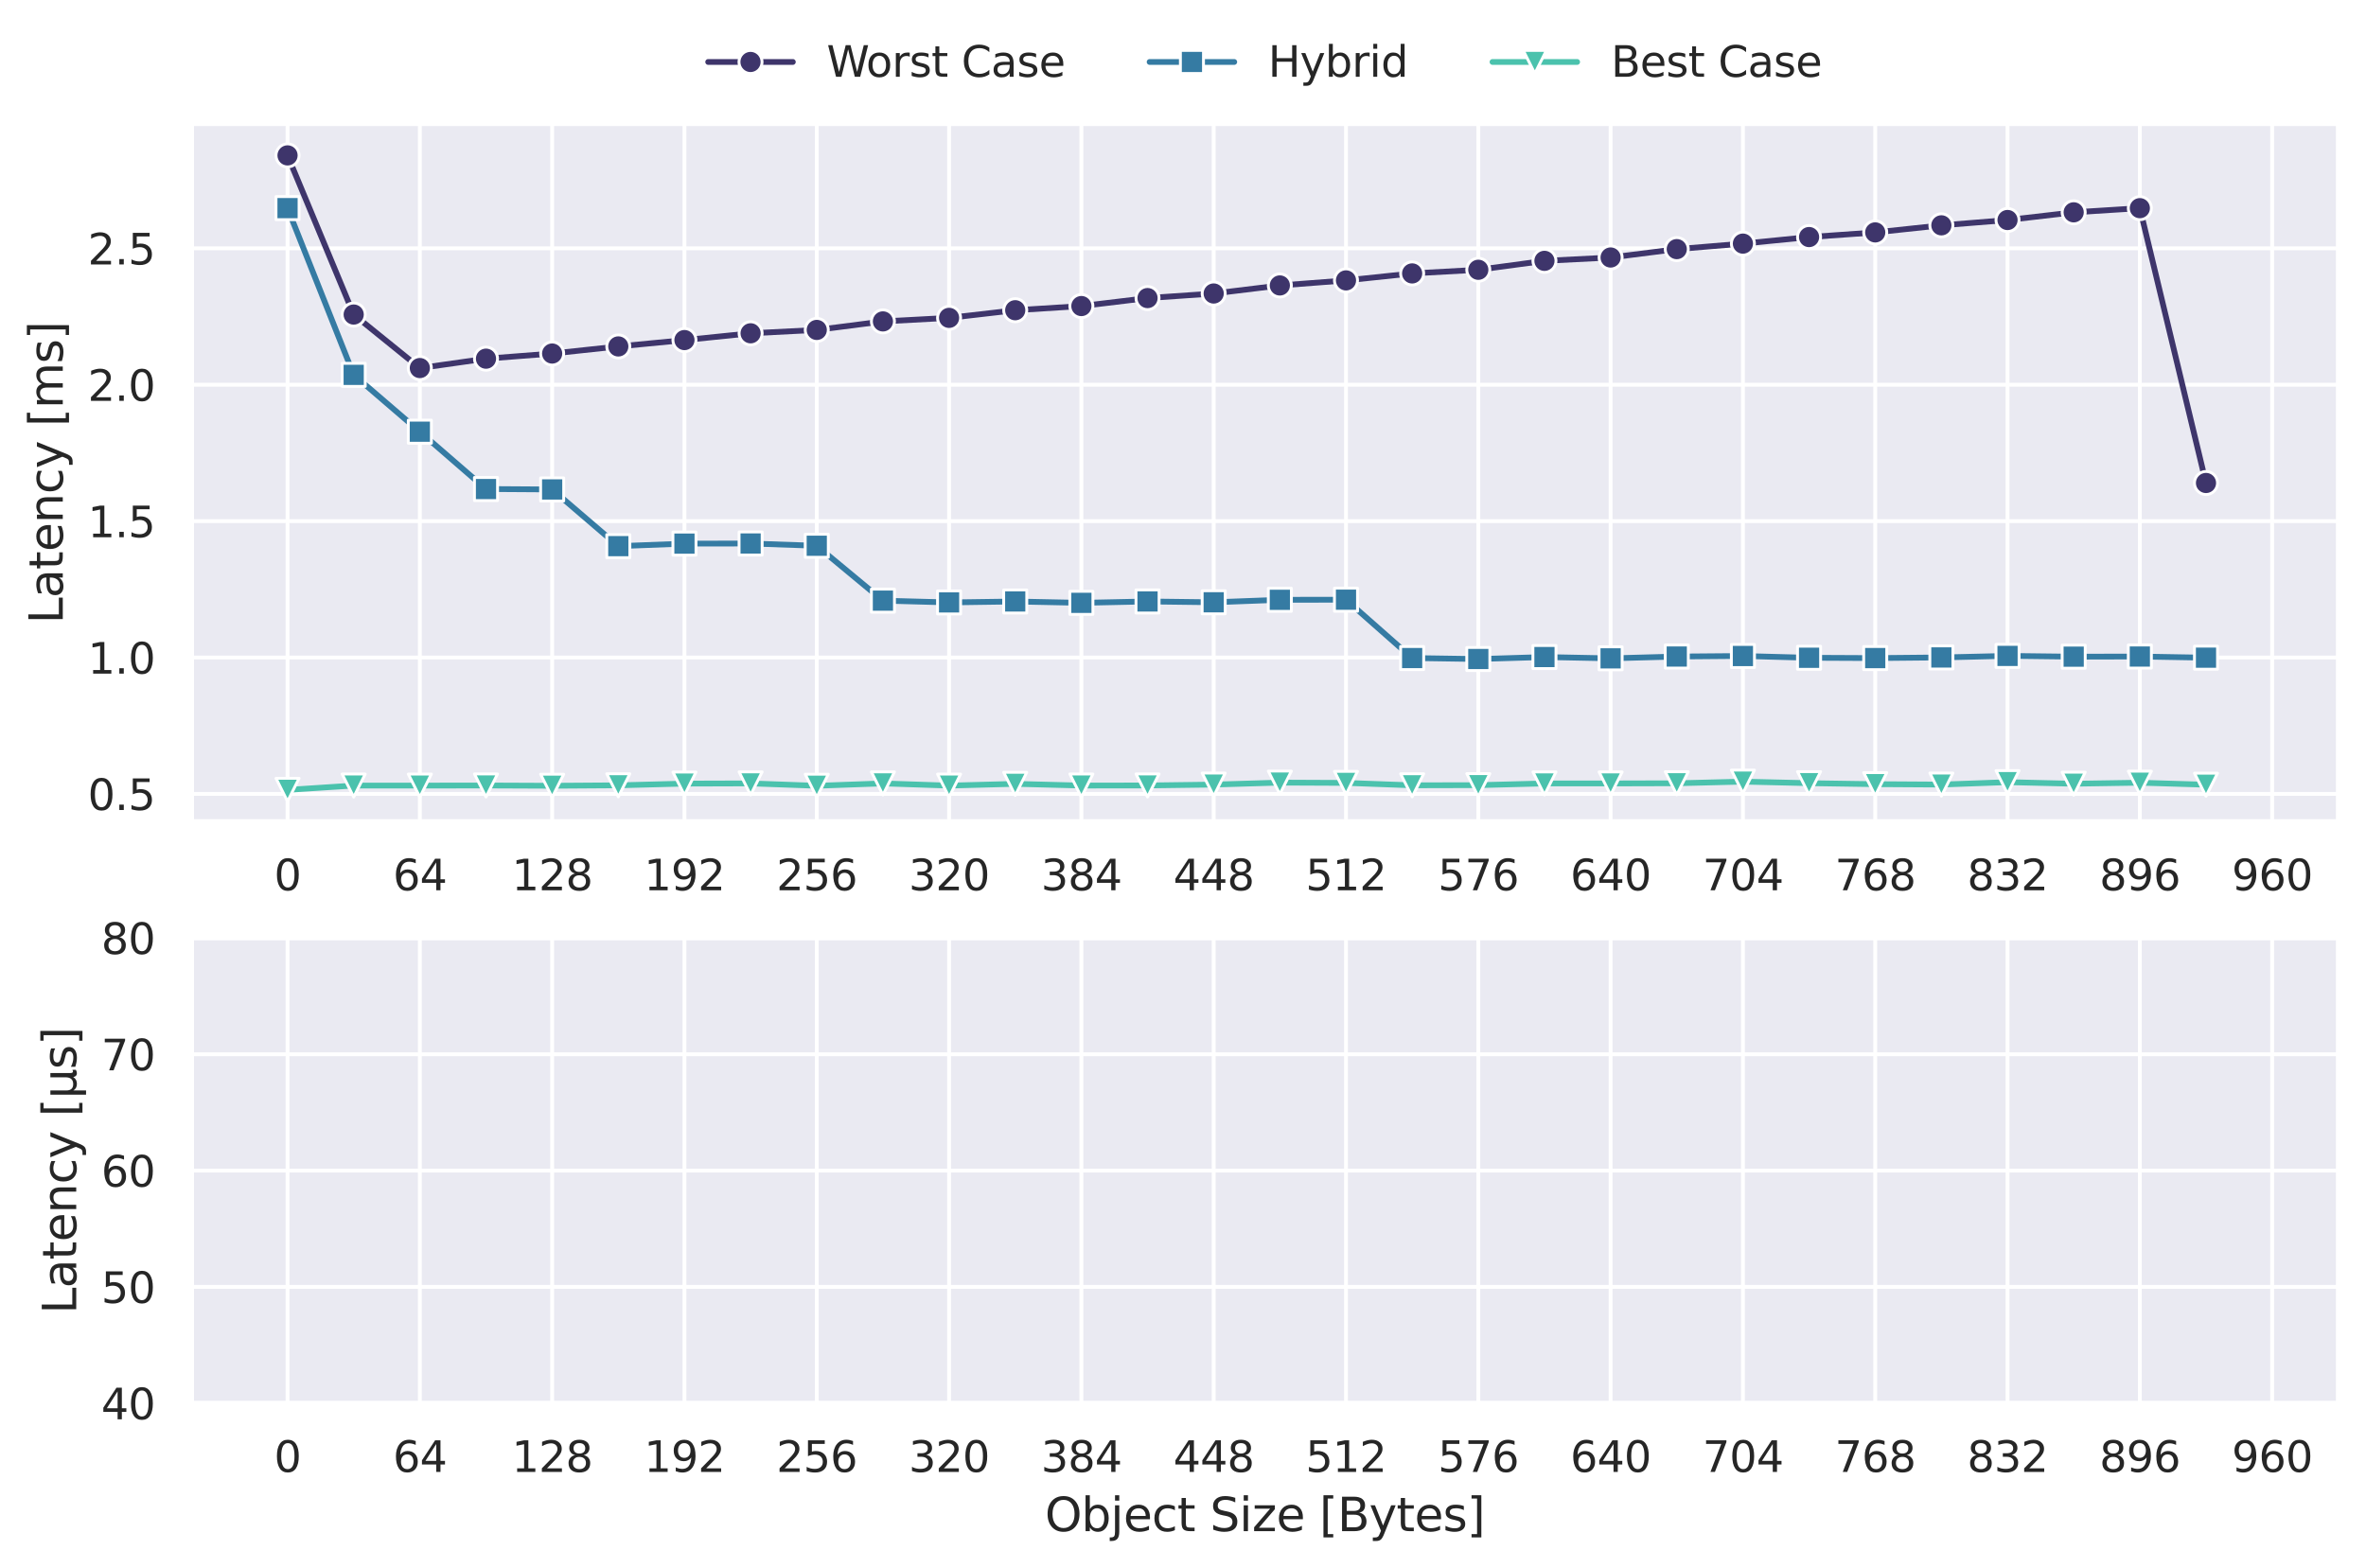 <?xml version="1.0" encoding="utf-8" standalone="no"?>
<!DOCTYPE svg PUBLIC "-//W3C//DTD SVG 1.1//EN"
  "http://www.w3.org/Graphics/SVG/1.1/DTD/svg11.dtd">
<svg xmlns:xlink="http://www.w3.org/1999/xlink" width="615.007pt" height="407.746pt" viewBox="0 0 615.007 407.746" xmlns="http://www.w3.org/2000/svg" version="1.1">
 <defs>
  <style type="text/css">*{stroke-linejoin: round; stroke-linecap: butt}</style>
 </defs>
 <g id="figure_1">
  <g id="patch_1">
   <path d="M 0 407.746 
L 615.007 407.746 
L 615.007 0 
L 0 0 
z
" style="fill: #ffffff"/>
  </g>
  <g id="axes_1">
   <g id="patch_2">
    <path d="M 49.807 213.586 
L 607.807 213.586 
L 607.807 32.146 
L 49.807 32.146 
z
" style="fill: #eaeaf2"/>
   </g>
   <g id="matplotlib.axis_1">
    <g id="xtick_1">
     <g id="line2d_1">
      <path d="M 74.741 213.586 
L 74.741 32.146 
" clip-path="url(#p24bd6f9469)" style="fill: none; stroke: #ffffff; stroke-linecap: round"/>
     </g>
     <g id="text_1">
      <!-- 0 -->
      <g style="fill: #262626" transform="translate(71.242 231.444) scale(0.11 -0.11)">
       <defs>
        <path id="DejaVuSans-30" d="M 2034 4250 
Q 1547 4250 1301 3770 
Q 1056 3291 1056 2328 
Q 1056 1369 1301 889 
Q 1547 409 2034 409 
Q 2525 409 2770 889 
Q 3016 1369 3016 2328 
Q 3016 3291 2770 3770 
Q 2525 4250 2034 4250 
z
M 2034 4750 
Q 2819 4750 3233 4129 
Q 3647 3509 3647 2328 
Q 3647 1150 3233 529 
Q 2819 -91 2034 -91 
Q 1250 -91 836 529 
Q 422 1150 422 2328 
Q 422 3509 836 4129 
Q 1250 4750 2034 4750 
z
" transform="scale(0.016)"/>
       </defs>
       <use xlink:href="#DejaVuSans-30"/>
      </g>
     </g>
    </g>
    <g id="xtick_2">
     <g id="line2d_2">
      <path d="M 109.132 213.586 
L 109.132 32.146 
" clip-path="url(#p24bd6f9469)" style="fill: none; stroke: #ffffff; stroke-linecap: round"/>
     </g>
     <g id="text_2">
      <!-- 64 -->
      <g style="fill: #262626" transform="translate(102.134 231.444) scale(0.11 -0.11)">
       <defs>
        <path id="DejaVuSans-36" d="M 2113 2584 
Q 1688 2584 1439 2293 
Q 1191 2003 1191 1497 
Q 1191 994 1439 701 
Q 1688 409 2113 409 
Q 2538 409 2786 701 
Q 3034 994 3034 1497 
Q 3034 2003 2786 2293 
Q 2538 2584 2113 2584 
z
M 3366 4563 
L 3366 3988 
Q 3128 4100 2886 4159 
Q 2644 4219 2406 4219 
Q 1781 4219 1451 3797 
Q 1122 3375 1075 2522 
Q 1259 2794 1537 2939 
Q 1816 3084 2150 3084 
Q 2853 3084 3261 2657 
Q 3669 2231 3669 1497 
Q 3669 778 3244 343 
Q 2819 -91 2113 -91 
Q 1303 -91 875 529 
Q 447 1150 447 2328 
Q 447 3434 972 4092 
Q 1497 4750 2381 4750 
Q 2619 4750 2861 4703 
Q 3103 4656 3366 4563 
z
" transform="scale(0.016)"/>
        <path id="DejaVuSans-34" d="M 2419 4116 
L 825 1625 
L 2419 1625 
L 2419 4116 
z
M 2253 4666 
L 3047 4666 
L 3047 1625 
L 3713 1625 
L 3713 1100 
L 3047 1100 
L 3047 0 
L 2419 0 
L 2419 1100 
L 313 1100 
L 313 1709 
L 2253 4666 
z
" transform="scale(0.016)"/>
       </defs>
       <use xlink:href="#DejaVuSans-36"/>
       <use xlink:href="#DejaVuSans-34" x="63.623"/>
      </g>
     </g>
    </g>
    <g id="xtick_3">
     <g id="line2d_3">
      <path d="M 143.524 213.586 
L 143.524 32.146 
" clip-path="url(#p24bd6f9469)" style="fill: none; stroke: #ffffff; stroke-linecap: round"/>
     </g>
     <g id="text_3">
      <!-- 128 -->
      <g style="fill: #262626" transform="translate(133.026 231.444) scale(0.11 -0.11)">
       <defs>
        <path id="DejaVuSans-31" d="M 794 531 
L 1825 531 
L 1825 4091 
L 703 3866 
L 703 4441 
L 1819 4666 
L 2450 4666 
L 2450 531 
L 3481 531 
L 3481 0 
L 794 0 
L 794 531 
z
" transform="scale(0.016)"/>
        <path id="DejaVuSans-32" d="M 1228 531 
L 3431 531 
L 3431 0 
L 469 0 
L 469 531 
Q 828 903 1448 1529 
Q 2069 2156 2228 2338 
Q 2531 2678 2651 2914 
Q 2772 3150 2772 3378 
Q 2772 3750 2511 3984 
Q 2250 4219 1831 4219 
Q 1534 4219 1204 4116 
Q 875 4013 500 3803 
L 500 4441 
Q 881 4594 1212 4672 
Q 1544 4750 1819 4750 
Q 2544 4750 2975 4387 
Q 3406 4025 3406 3419 
Q 3406 3131 3298 2873 
Q 3191 2616 2906 2266 
Q 2828 2175 2409 1742 
Q 1991 1309 1228 531 
z
" transform="scale(0.016)"/>
        <path id="DejaVuSans-38" d="M 2034 2216 
Q 1584 2216 1326 1975 
Q 1069 1734 1069 1313 
Q 1069 891 1326 650 
Q 1584 409 2034 409 
Q 2484 409 2743 651 
Q 3003 894 3003 1313 
Q 3003 1734 2745 1975 
Q 2488 2216 2034 2216 
z
M 1403 2484 
Q 997 2584 770 2862 
Q 544 3141 544 3541 
Q 544 4100 942 4425 
Q 1341 4750 2034 4750 
Q 2731 4750 3128 4425 
Q 3525 4100 3525 3541 
Q 3525 3141 3298 2862 
Q 3072 2584 2669 2484 
Q 3125 2378 3379 2068 
Q 3634 1759 3634 1313 
Q 3634 634 3220 271 
Q 2806 -91 2034 -91 
Q 1263 -91 848 271 
Q 434 634 434 1313 
Q 434 1759 690 2068 
Q 947 2378 1403 2484 
z
M 1172 3481 
Q 1172 3119 1398 2916 
Q 1625 2713 2034 2713 
Q 2441 2713 2670 2916 
Q 2900 3119 2900 3481 
Q 2900 3844 2670 4047 
Q 2441 4250 2034 4250 
Q 1625 4250 1398 4047 
Q 1172 3844 1172 3481 
z
" transform="scale(0.016)"/>
       </defs>
       <use xlink:href="#DejaVuSans-31"/>
       <use xlink:href="#DejaVuSans-32" x="63.623"/>
       <use xlink:href="#DejaVuSans-38" x="127.246"/>
      </g>
     </g>
    </g>
    <g id="xtick_4">
     <g id="line2d_4">
      <path d="M 177.915 213.586 
L 177.915 32.146 
" clip-path="url(#p24bd6f9469)" style="fill: none; stroke: #ffffff; stroke-linecap: round"/>
     </g>
     <g id="text_4">
      <!-- 192 -->
      <g style="fill: #262626" transform="translate(167.417 231.444) scale(0.11 -0.11)">
       <defs>
        <path id="DejaVuSans-39" d="M 703 97 
L 703 672 
Q 941 559 1184 500 
Q 1428 441 1663 441 
Q 2288 441 2617 861 
Q 2947 1281 2994 2138 
Q 2813 1869 2534 1725 
Q 2256 1581 1919 1581 
Q 1219 1581 811 2004 
Q 403 2428 403 3163 
Q 403 3881 828 4315 
Q 1253 4750 1959 4750 
Q 2769 4750 3195 4129 
Q 3622 3509 3622 2328 
Q 3622 1225 3098 567 
Q 2575 -91 1691 -91 
Q 1453 -91 1209 -44 
Q 966 3 703 97 
z
M 1959 2075 
Q 2384 2075 2632 2365 
Q 2881 2656 2881 3163 
Q 2881 3666 2632 3958 
Q 2384 4250 1959 4250 
Q 1534 4250 1286 3958 
Q 1038 3666 1038 3163 
Q 1038 2656 1286 2365 
Q 1534 2075 1959 2075 
z
" transform="scale(0.016)"/>
       </defs>
       <use xlink:href="#DejaVuSans-31"/>
       <use xlink:href="#DejaVuSans-39" x="63.623"/>
       <use xlink:href="#DejaVuSans-32" x="127.246"/>
      </g>
     </g>
    </g>
    <g id="xtick_5">
     <g id="line2d_5">
      <path d="M 212.306 213.586 
L 212.306 32.146 
" clip-path="url(#p24bd6f9469)" style="fill: none; stroke: #ffffff; stroke-linecap: round"/>
     </g>
     <g id="text_5">
      <!-- 256 -->
      <g style="fill: #262626" transform="translate(201.808 231.444) scale(0.11 -0.11)">
       <defs>
        <path id="DejaVuSans-35" d="M 691 4666 
L 3169 4666 
L 3169 4134 
L 1269 4134 
L 1269 2991 
Q 1406 3038 1543 3061 
Q 1681 3084 1819 3084 
Q 2600 3084 3056 2656 
Q 3513 2228 3513 1497 
Q 3513 744 3044 326 
Q 2575 -91 1722 -91 
Q 1428 -91 1123 -41 
Q 819 9 494 109 
L 494 744 
Q 775 591 1075 516 
Q 1375 441 1709 441 
Q 2250 441 2565 725 
Q 2881 1009 2881 1497 
Q 2881 1984 2565 2268 
Q 2250 2553 1709 2553 
Q 1456 2553 1204 2497 
Q 953 2441 691 2322 
L 691 4666 
z
" transform="scale(0.016)"/>
       </defs>
       <use xlink:href="#DejaVuSans-32"/>
       <use xlink:href="#DejaVuSans-35" x="63.623"/>
       <use xlink:href="#DejaVuSans-36" x="127.246"/>
      </g>
     </g>
    </g>
    <g id="xtick_6">
     <g id="line2d_6">
      <path d="M 246.698 213.586 
L 246.698 32.146 
" clip-path="url(#p24bd6f9469)" style="fill: none; stroke: #ffffff; stroke-linecap: round"/>
     </g>
     <g id="text_6">
      <!-- 320 -->
      <g style="fill: #262626" transform="translate(236.2 231.444) scale(0.11 -0.11)">
       <defs>
        <path id="DejaVuSans-33" d="M 2597 2516 
Q 3050 2419 3304 2112 
Q 3559 1806 3559 1356 
Q 3559 666 3084 287 
Q 2609 -91 1734 -91 
Q 1441 -91 1130 -33 
Q 819 25 488 141 
L 488 750 
Q 750 597 1062 519 
Q 1375 441 1716 441 
Q 2309 441 2620 675 
Q 2931 909 2931 1356 
Q 2931 1769 2642 2001 
Q 2353 2234 1838 2234 
L 1294 2234 
L 1294 2753 
L 1863 2753 
Q 2328 2753 2575 2939 
Q 2822 3125 2822 3475 
Q 2822 3834 2567 4026 
Q 2313 4219 1838 4219 
Q 1578 4219 1281 4162 
Q 984 4106 628 3988 
L 628 4550 
Q 988 4650 1302 4700 
Q 1616 4750 1894 4750 
Q 2613 4750 3031 4423 
Q 3450 4097 3450 3541 
Q 3450 3153 3228 2886 
Q 3006 2619 2597 2516 
z
" transform="scale(0.016)"/>
       </defs>
       <use xlink:href="#DejaVuSans-33"/>
       <use xlink:href="#DejaVuSans-32" x="63.623"/>
       <use xlink:href="#DejaVuSans-30" x="127.246"/>
      </g>
     </g>
    </g>
    <g id="xtick_7">
     <g id="line2d_7">
      <path d="M 281.089 213.586 
L 281.089 32.146 
" clip-path="url(#p24bd6f9469)" style="fill: none; stroke: #ffffff; stroke-linecap: round"/>
     </g>
     <g id="text_7">
      <!-- 384 -->
      <g style="fill: #262626" transform="translate(270.591 231.444) scale(0.11 -0.11)">
       <use xlink:href="#DejaVuSans-33"/>
       <use xlink:href="#DejaVuSans-38" x="63.623"/>
       <use xlink:href="#DejaVuSans-34" x="127.246"/>
      </g>
     </g>
    </g>
    <g id="xtick_8">
     <g id="line2d_8">
      <path d="M 315.481 213.586 
L 315.481 32.146 
" clip-path="url(#p24bd6f9469)" style="fill: none; stroke: #ffffff; stroke-linecap: round"/>
     </g>
     <g id="text_8">
      <!-- 448 -->
      <g style="fill: #262626" transform="translate(304.982 231.444) scale(0.11 -0.11)">
       <use xlink:href="#DejaVuSans-34"/>
       <use xlink:href="#DejaVuSans-34" x="63.623"/>
       <use xlink:href="#DejaVuSans-38" x="127.246"/>
      </g>
     </g>
    </g>
    <g id="xtick_9">
     <g id="line2d_9">
      <path d="M 349.872 213.586 
L 349.872 32.146 
" clip-path="url(#p24bd6f9469)" style="fill: none; stroke: #ffffff; stroke-linecap: round"/>
     </g>
     <g id="text_9">
      <!-- 512 -->
      <g style="fill: #262626" transform="translate(339.374 231.444) scale(0.11 -0.11)">
       <use xlink:href="#DejaVuSans-35"/>
       <use xlink:href="#DejaVuSans-31" x="63.623"/>
       <use xlink:href="#DejaVuSans-32" x="127.246"/>
      </g>
     </g>
    </g>
    <g id="xtick_10">
     <g id="line2d_10">
      <path d="M 384.263 213.586 
L 384.263 32.146 
" clip-path="url(#p24bd6f9469)" style="fill: none; stroke: #ffffff; stroke-linecap: round"/>
     </g>
     <g id="text_10">
      <!-- 576 -->
      <g style="fill: #262626" transform="translate(373.765 231.444) scale(0.11 -0.11)">
       <defs>
        <path id="DejaVuSans-37" d="M 525 4666 
L 3525 4666 
L 3525 4397 
L 1831 0 
L 1172 0 
L 2766 4134 
L 525 4134 
L 525 4666 
z
" transform="scale(0.016)"/>
       </defs>
       <use xlink:href="#DejaVuSans-35"/>
       <use xlink:href="#DejaVuSans-37" x="63.623"/>
       <use xlink:href="#DejaVuSans-36" x="127.246"/>
      </g>
     </g>
    </g>
    <g id="xtick_11">
     <g id="line2d_11">
      <path d="M 418.655 213.586 
L 418.655 32.146 
" clip-path="url(#p24bd6f9469)" style="fill: none; stroke: #ffffff; stroke-linecap: round"/>
     </g>
     <g id="text_11">
      <!-- 640 -->
      <g style="fill: #262626" transform="translate(408.157 231.444) scale(0.11 -0.11)">
       <use xlink:href="#DejaVuSans-36"/>
       <use xlink:href="#DejaVuSans-34" x="63.623"/>
       <use xlink:href="#DejaVuSans-30" x="127.246"/>
      </g>
     </g>
    </g>
    <g id="xtick_12">
     <g id="line2d_12">
      <path d="M 453.046 213.586 
L 453.046 32.146 
" clip-path="url(#p24bd6f9469)" style="fill: none; stroke: #ffffff; stroke-linecap: round"/>
     </g>
     <g id="text_12">
      <!-- 704 -->
      <g style="fill: #262626" transform="translate(442.548 231.444) scale(0.11 -0.11)">
       <use xlink:href="#DejaVuSans-37"/>
       <use xlink:href="#DejaVuSans-30" x="63.623"/>
       <use xlink:href="#DejaVuSans-34" x="127.246"/>
      </g>
     </g>
    </g>
    <g id="xtick_13">
     <g id="line2d_13">
      <path d="M 487.437 213.586 
L 487.437 32.146 
" clip-path="url(#p24bd6f9469)" style="fill: none; stroke: #ffffff; stroke-linecap: round"/>
     </g>
     <g id="text_13">
      <!-- 768 -->
      <g style="fill: #262626" transform="translate(476.939 231.444) scale(0.11 -0.11)">
       <use xlink:href="#DejaVuSans-37"/>
       <use xlink:href="#DejaVuSans-36" x="63.623"/>
       <use xlink:href="#DejaVuSans-38" x="127.246"/>
      </g>
     </g>
    </g>
    <g id="xtick_14">
     <g id="line2d_14">
      <path d="M 521.829 213.586 
L 521.829 32.146 
" clip-path="url(#p24bd6f9469)" style="fill: none; stroke: #ffffff; stroke-linecap: round"/>
     </g>
     <g id="text_14">
      <!-- 832 -->
      <g style="fill: #262626" transform="translate(511.331 231.444) scale(0.11 -0.11)">
       <use xlink:href="#DejaVuSans-38"/>
       <use xlink:href="#DejaVuSans-33" x="63.623"/>
       <use xlink:href="#DejaVuSans-32" x="127.246"/>
      </g>
     </g>
    </g>
    <g id="xtick_15">
     <g id="line2d_15">
      <path d="M 556.22 213.586 
L 556.22 32.146 
" clip-path="url(#p24bd6f9469)" style="fill: none; stroke: #ffffff; stroke-linecap: round"/>
     </g>
     <g id="text_15">
      <!-- 896 -->
      <g style="fill: #262626" transform="translate(545.722 231.444) scale(0.11 -0.11)">
       <use xlink:href="#DejaVuSans-38"/>
       <use xlink:href="#DejaVuSans-39" x="63.623"/>
       <use xlink:href="#DejaVuSans-36" x="127.246"/>
      </g>
     </g>
    </g>
    <g id="xtick_16">
     <g id="line2d_16">
      <path d="M 590.612 213.586 
L 590.612 32.146 
" clip-path="url(#p24bd6f9469)" style="fill: none; stroke: #ffffff; stroke-linecap: round"/>
     </g>
     <g id="text_16">
      <!-- 960 -->
      <g style="fill: #262626" transform="translate(580.113 231.444) scale(0.11 -0.11)">
       <use xlink:href="#DejaVuSans-39"/>
       <use xlink:href="#DejaVuSans-36" x="63.623"/>
       <use xlink:href="#DejaVuSans-30" x="127.246"/>
      </g>
     </g>
    </g>
    <g id="xtick_17"/>
    <g id="xtick_18"/>
    <g id="xtick_19"/>
    <g id="xtick_20"/>
    <g id="xtick_21"/>
    <g id="xtick_22"/>
    <g id="xtick_23"/>
    <g id="xtick_24"/>
    <g id="xtick_25"/>
    <g id="xtick_26"/>
    <g id="xtick_27"/>
    <g id="xtick_28"/>
    <g id="xtick_29"/>
    <g id="xtick_30"/>
    <g id="xtick_31"/>
    <g id="xtick_32"/>
   </g>
   <g id="matplotlib.axis_2">
    <g id="ytick_1">
     <g id="line2d_17">
      <path d="M 49.807 206.394 
L 607.807 206.394 
" clip-path="url(#p24bd6f9469)" style="fill: none; stroke: #ffffff; stroke-linecap: round"/>
     </g>
     <g id="text_17">
      <!-- 0.5 -->
      <g style="fill: #262626" transform="translate(22.814 210.573) scale(0.11 -0.11)">
       <defs>
        <path id="DejaVuSans-2e" d="M 684 794 
L 1344 794 
L 1344 0 
L 684 0 
L 684 794 
z
" transform="scale(0.016)"/>
       </defs>
       <use xlink:href="#DejaVuSans-30"/>
       <use xlink:href="#DejaVuSans-2e" x="63.623"/>
       <use xlink:href="#DejaVuSans-35" x="95.41"/>
      </g>
     </g>
    </g>
    <g id="ytick_2">
     <g id="line2d_18">
      <path d="M 49.807 170.937 
L 607.807 170.937 
" clip-path="url(#p24bd6f9469)" style="fill: none; stroke: #ffffff; stroke-linecap: round"/>
     </g>
     <g id="text_18">
      <!-- 1.0 -->
      <g style="fill: #262626" transform="translate(22.814 175.116) scale(0.11 -0.11)">
       <use xlink:href="#DejaVuSans-31"/>
       <use xlink:href="#DejaVuSans-2e" x="63.623"/>
       <use xlink:href="#DejaVuSans-30" x="95.41"/>
      </g>
     </g>
    </g>
    <g id="ytick_3">
     <g id="line2d_19">
      <path d="M 49.807 135.48 
L 607.807 135.48 
" clip-path="url(#p24bd6f9469)" style="fill: none; stroke: #ffffff; stroke-linecap: round"/>
     </g>
     <g id="text_19">
      <!-- 1.5 -->
      <g style="fill: #262626" transform="translate(22.814 139.659) scale(0.11 -0.11)">
       <use xlink:href="#DejaVuSans-31"/>
       <use xlink:href="#DejaVuSans-2e" x="63.623"/>
       <use xlink:href="#DejaVuSans-35" x="95.41"/>
      </g>
     </g>
    </g>
    <g id="ytick_4">
     <g id="line2d_20">
      <path d="M 49.807 100.023 
L 607.807 100.023 
" clip-path="url(#p24bd6f9469)" style="fill: none; stroke: #ffffff; stroke-linecap: round"/>
     </g>
     <g id="text_20">
      <!-- 2.0 -->
      <g style="fill: #262626" transform="translate(22.814 104.202) scale(0.11 -0.11)">
       <use xlink:href="#DejaVuSans-32"/>
       <use xlink:href="#DejaVuSans-2e" x="63.623"/>
       <use xlink:href="#DejaVuSans-30" x="95.41"/>
      </g>
     </g>
    </g>
    <g id="ytick_5">
     <g id="line2d_21">
      <path d="M 49.807 64.566 
L 607.807 64.566 
" clip-path="url(#p24bd6f9469)" style="fill: none; stroke: #ffffff; stroke-linecap: round"/>
     </g>
     <g id="text_21">
      <!-- 2.5 -->
      <g style="fill: #262626" transform="translate(22.814 68.745) scale(0.11 -0.11)">
       <use xlink:href="#DejaVuSans-32"/>
       <use xlink:href="#DejaVuSans-2e" x="63.623"/>
       <use xlink:href="#DejaVuSans-35" x="95.41"/>
      </g>
     </g>
    </g>
    <g id="text_22">
     <!-- Latency [ms] -->
     <g style="fill: #262626" transform="translate(16.318 162.142) rotate(-90) scale(0.12 -0.12)">
      <defs>
       <path id="DejaVuSans-4c" d="M 628 4666 
L 1259 4666 
L 1259 531 
L 3531 531 
L 3531 0 
L 628 0 
L 628 4666 
z
" transform="scale(0.016)"/>
       <path id="DejaVuSans-61" d="M 2194 1759 
Q 1497 1759 1228 1600 
Q 959 1441 959 1056 
Q 959 750 1161 570 
Q 1363 391 1709 391 
Q 2188 391 2477 730 
Q 2766 1069 2766 1631 
L 2766 1759 
L 2194 1759 
z
M 3341 1997 
L 3341 0 
L 2766 0 
L 2766 531 
Q 2569 213 2275 61 
Q 1981 -91 1556 -91 
Q 1019 -91 701 211 
Q 384 513 384 1019 
Q 384 1609 779 1909 
Q 1175 2209 1959 2209 
L 2766 2209 
L 2766 2266 
Q 2766 2663 2505 2880 
Q 2244 3097 1772 3097 
Q 1472 3097 1187 3025 
Q 903 2953 641 2809 
L 641 3341 
Q 956 3463 1253 3523 
Q 1550 3584 1831 3584 
Q 2591 3584 2966 3190 
Q 3341 2797 3341 1997 
z
" transform="scale(0.016)"/>
       <path id="DejaVuSans-74" d="M 1172 4494 
L 1172 3500 
L 2356 3500 
L 2356 3053 
L 1172 3053 
L 1172 1153 
Q 1172 725 1289 603 
Q 1406 481 1766 481 
L 2356 481 
L 2356 0 
L 1766 0 
Q 1100 0 847 248 
Q 594 497 594 1153 
L 594 3053 
L 172 3053 
L 172 3500 
L 594 3500 
L 594 4494 
L 1172 4494 
z
" transform="scale(0.016)"/>
       <path id="DejaVuSans-65" d="M 3597 1894 
L 3597 1613 
L 953 1613 
Q 991 1019 1311 708 
Q 1631 397 2203 397 
Q 2534 397 2845 478 
Q 3156 559 3463 722 
L 3463 178 
Q 3153 47 2828 -22 
Q 2503 -91 2169 -91 
Q 1331 -91 842 396 
Q 353 884 353 1716 
Q 353 2575 817 3079 
Q 1281 3584 2069 3584 
Q 2775 3584 3186 3129 
Q 3597 2675 3597 1894 
z
M 3022 2063 
Q 3016 2534 2758 2815 
Q 2500 3097 2075 3097 
Q 1594 3097 1305 2825 
Q 1016 2553 972 2059 
L 3022 2063 
z
" transform="scale(0.016)"/>
       <path id="DejaVuSans-6e" d="M 3513 2113 
L 3513 0 
L 2938 0 
L 2938 2094 
Q 2938 2591 2744 2837 
Q 2550 3084 2163 3084 
Q 1697 3084 1428 2787 
Q 1159 2491 1159 1978 
L 1159 0 
L 581 0 
L 581 3500 
L 1159 3500 
L 1159 2956 
Q 1366 3272 1645 3428 
Q 1925 3584 2291 3584 
Q 2894 3584 3203 3211 
Q 3513 2838 3513 2113 
z
" transform="scale(0.016)"/>
       <path id="DejaVuSans-63" d="M 3122 3366 
L 3122 2828 
Q 2878 2963 2633 3030 
Q 2388 3097 2138 3097 
Q 1578 3097 1268 2742 
Q 959 2388 959 1747 
Q 959 1106 1268 751 
Q 1578 397 2138 397 
Q 2388 397 2633 464 
Q 2878 531 3122 666 
L 3122 134 
Q 2881 22 2623 -34 
Q 2366 -91 2075 -91 
Q 1284 -91 818 406 
Q 353 903 353 1747 
Q 353 2603 823 3093 
Q 1294 3584 2113 3584 
Q 2378 3584 2631 3529 
Q 2884 3475 3122 3366 
z
" transform="scale(0.016)"/>
       <path id="DejaVuSans-79" d="M 2059 -325 
Q 1816 -950 1584 -1140 
Q 1353 -1331 966 -1331 
L 506 -1331 
L 506 -850 
L 844 -850 
Q 1081 -850 1212 -737 
Q 1344 -625 1503 -206 
L 1606 56 
L 191 3500 
L 800 3500 
L 1894 763 
L 2988 3500 
L 3597 3500 
L 2059 -325 
z
" transform="scale(0.016)"/>
       <path id="DejaVuSans-20" transform="scale(0.016)"/>
       <path id="DejaVuSans-5b" d="M 550 4863 
L 1875 4863 
L 1875 4416 
L 1125 4416 
L 1125 -397 
L 1875 -397 
L 1875 -844 
L 550 -844 
L 550 4863 
z
" transform="scale(0.016)"/>
       <path id="DejaVuSans-6d" d="M 3328 2828 
Q 3544 3216 3844 3400 
Q 4144 3584 4550 3584 
Q 5097 3584 5394 3201 
Q 5691 2819 5691 2113 
L 5691 0 
L 5113 0 
L 5113 2094 
Q 5113 2597 4934 2840 
Q 4756 3084 4391 3084 
Q 3944 3084 3684 2787 
Q 3425 2491 3425 1978 
L 3425 0 
L 2847 0 
L 2847 2094 
Q 2847 2600 2669 2842 
Q 2491 3084 2119 3084 
Q 1678 3084 1418 2786 
Q 1159 2488 1159 1978 
L 1159 0 
L 581 0 
L 581 3500 
L 1159 3500 
L 1159 2956 
Q 1356 3278 1631 3431 
Q 1906 3584 2284 3584 
Q 2666 3584 2933 3390 
Q 3200 3197 3328 2828 
z
" transform="scale(0.016)"/>
       <path id="DejaVuSans-73" d="M 2834 3397 
L 2834 2853 
Q 2591 2978 2328 3040 
Q 2066 3103 1784 3103 
Q 1356 3103 1142 2972 
Q 928 2841 928 2578 
Q 928 2378 1081 2264 
Q 1234 2150 1697 2047 
L 1894 2003 
Q 2506 1872 2764 1633 
Q 3022 1394 3022 966 
Q 3022 478 2636 193 
Q 2250 -91 1575 -91 
Q 1294 -91 989 -36 
Q 684 19 347 128 
L 347 722 
Q 666 556 975 473 
Q 1284 391 1588 391 
Q 1994 391 2212 530 
Q 2431 669 2431 922 
Q 2431 1156 2273 1281 
Q 2116 1406 1581 1522 
L 1381 1569 
Q 847 1681 609 1914 
Q 372 2147 372 2553 
Q 372 3047 722 3315 
Q 1072 3584 1716 3584 
Q 2034 3584 2315 3537 
Q 2597 3491 2834 3397 
z
" transform="scale(0.016)"/>
       <path id="DejaVuSans-5d" d="M 1947 4863 
L 1947 -844 
L 622 -844 
L 622 -397 
L 1369 -397 
L 1369 4416 
L 622 4416 
L 622 4863 
L 1947 4863 
z
" transform="scale(0.016)"/>
      </defs>
      <use xlink:href="#DejaVuSans-4c"/>
      <use xlink:href="#DejaVuSans-61" x="55.713"/>
      <use xlink:href="#DejaVuSans-74" x="116.992"/>
      <use xlink:href="#DejaVuSans-65" x="156.201"/>
      <use xlink:href="#DejaVuSans-6e" x="217.725"/>
      <use xlink:href="#DejaVuSans-63" x="281.104"/>
      <use xlink:href="#DejaVuSans-79" x="336.084"/>
      <use xlink:href="#DejaVuSans-20" x="395.264"/>
      <use xlink:href="#DejaVuSans-5b" x="427.051"/>
      <use xlink:href="#DejaVuSans-6d" x="466.064"/>
      <use xlink:href="#DejaVuSans-73" x="563.477"/>
      <use xlink:href="#DejaVuSans-5d" x="615.576"/>
     </g>
    </g>
   </g>
   <g id="PolyCollection_1"/>
   <g id="PolyCollection_2">
    <defs>
     <path id="mcdbb525384" d="M 74.741 -367.352 
L 74.741 -367.348 
L 91.937 -325.974 
L 109.132 -312.062 
L 126.328 -314.504 
L 143.524 -315.838 
L 160.719 -317.682 
L 177.915 -319.339 
L 195.111 -321.099 
L 212.306 -321.976 
L 229.502 -324.188 
L 246.698 -325.11 
L 263.893 -327.096 
L 281.089 -328.181 
L 298.285 -330.256 
L 315.481 -331.443 
L 332.676 -333.535 
L 349.872 -334.852 
L 367.068 -336.664 
L 384.263 -337.613 
L 401.459 -339.935 
L 418.655 -340.8 
L 435.85 -342.98 
L 453.046 -344.412 
L 470.242 -346.114 
L 487.437 -347.324 
L 504.633 -349.163 
L 521.829 -350.55 
L 539.024 -352.545 
L 556.22 -353.631 
L 573.416 -282.185 
L 573.416 -282.189 
L 573.416 -282.189 
L 556.22 -353.631 
L 539.024 -352.828 
L 521.829 -350.555 
L 504.633 -349.447 
L 487.437 -347.607 
L 470.242 -346.118 
L 453.046 -344.416 
L 435.85 -343.264 
L 418.655 -340.804 
L 401.459 -339.935 
L 384.263 -337.613 
L 367.068 -336.948 
L 349.872 -334.852 
L 332.676 -333.544 
L 315.481 -331.448 
L 298.285 -330.26 
L 281.089 -328.181 
L 263.893 -327.1 
L 246.698 -325.114 
L 229.502 -324.472 
L 212.306 -321.976 
L 195.111 -321.103 
L 177.915 -319.623 
L 160.719 -317.686 
L 143.524 -315.842 
L 126.328 -314.504 
L 109.132 -312.345 
L 91.937 -325.979 
L 74.741 -367.352 
z
" style="stroke: #ffffff; stroke-opacity: 0.2"/>
    </defs>
    <g clip-path="url(#p24bd6f9469)">
     <use xlink:href="#mcdbb525384" x="0" y="407.746" style="fill: #3e356b; fill-opacity: 0.2; stroke: #ffffff; stroke-opacity: 0.2"/>
    </g>
   </g>
   <g id="PolyCollection_3"/>
   <g id="PolyCollection_4">
    <defs>
     <path id="m9e30d89b67" d="M 74.741 -353.644 
L 74.741 -353.639 
L 91.937 -310.298 
L 109.132 -295.517 
L 126.328 -280.616 
L 143.524 -280.505 
L 160.719 -265.764 
L 177.915 -266.424 
L 195.111 -266.451 
L 212.306 -265.857 
L 229.502 -251.599 
L 246.698 -251.134 
L 263.893 -251.377 
L 281.089 -251.023 
L 298.285 -251.386 
L 315.481 -251.169 
L 332.676 -251.816 
L 349.872 -251.843 
L 367.068 -236.676 
L 384.263 -236.419 
L 401.459 -236.933 
L 418.655 -236.596 
L 435.85 -237.066 
L 453.046 -237.208 
L 470.242 -236.747 
L 487.437 -236.663 
L 504.633 -236.831 
L 521.829 -237.234 
L 539.024 -237.026 
L 556.22 -237.071 
L 573.416 -236.774 
L 573.416 -237.057 
L 573.416 -237.057 
L 556.22 -237.354 
L 539.024 -237.31 
L 521.829 -237.234 
L 504.633 -237.115 
L 487.437 -236.667 
L 470.242 -236.751 
L 453.046 -237.208 
L 435.85 -237.066 
L 418.655 -236.601 
L 401.459 -236.938 
L 384.263 -236.853 
L 367.068 -236.68 
L 349.872 -251.843 
L 332.676 -251.821 
L 315.481 -251.173 
L 298.285 -251.391 
L 281.089 -251.027 
L 263.893 -251.382 
L 246.698 -251.138 
L 229.502 -251.603 
L 212.306 -265.866 
L 195.111 -266.73 
L 177.915 -266.424 
L 160.719 -265.768 
L 143.524 -280.505 
L 126.328 -280.895 
L 109.132 -295.526 
L 91.937 -310.302 
L 74.741 -353.644 
z
" style="stroke: #ffffff; stroke-opacity: 0.2"/>
    </defs>
    <g clip-path="url(#p24bd6f9469)">
     <use xlink:href="#m9e30d89b67" x="0" y="407.746" style="fill: #357ba3; fill-opacity: 0.2; stroke: #ffffff; stroke-opacity: 0.2"/>
    </g>
   </g>
   <g id="PolyCollection_5"/>
   <g id="PolyCollection_6">
    <defs>
     <path id="me092cc6aa9" d="M 74.741 -202.77 
L 74.741 -202.407 
L 91.937 -203.524 
L 109.132 -203.515 
L 126.328 -203.542 
L 143.524 -203.471 
L 160.719 -203.586 
L 177.915 -204.034 
L 195.111 -204.087 
L 212.306 -203.471 
L 229.502 -204.082 
L 246.698 -203.511 
L 263.893 -203.967 
L 281.089 -203.524 
L 298.285 -203.55 
L 315.481 -203.776 
L 332.676 -204.291 
L 349.872 -204.215 
L 367.068 -203.586 
L 384.263 -203.63 
L 401.459 -204.078 
L 418.655 -204.073 
L 435.85 -204.122 
L 453.046 -204.552 
L 470.242 -204.144 
L 487.437 -203.887 
L 504.633 -203.781 
L 521.829 -204.406 
L 539.024 -204.003 
L 556.22 -204.268 
L 573.416 -203.745 
L 573.416 -203.754 
L 573.416 -203.754 
L 556.22 -204.552 
L 539.024 -204.286 
L 521.829 -204.41 
L 504.633 -203.785 
L 487.437 -204.167 
L 470.242 -204.149 
L 453.046 -204.552 
L 435.85 -204.579 
L 418.655 -204.078 
L 401.459 -204.357 
L 384.263 -203.635 
L 367.068 -203.595 
L 349.872 -204.224 
L 332.676 -204.295 
L 315.481 -203.781 
L 298.285 -203.834 
L 281.089 -203.812 
L 263.893 -203.971 
L 246.698 -203.515 
L 229.502 -204.366 
L 212.306 -203.834 
L 195.111 -204.091 
L 177.915 -204.038 
L 160.719 -203.59 
L 143.524 -203.754 
L 126.328 -203.55 
L 109.132 -203.519 
L 91.937 -203.808 
L 74.741 -202.77 
z
" style="stroke: #ffffff; stroke-opacity: 0.2"/>
    </defs>
    <g clip-path="url(#p24bd6f9469)">
     <use xlink:href="#me092cc6aa9" x="0" y="407.746" style="fill: #4bc2ad; fill-opacity: 0.2; stroke: #ffffff; stroke-opacity: 0.2"/>
    </g>
   </g>
   <g id="line2d_22">
    <path d="M 74.741 40.397 
L 91.937 81.769 
L 109.132 95.682 
L 126.328 93.242 
L 143.524 91.906 
L 160.719 90.061 
L 177.915 88.406 
L 195.111 86.646 
L 212.306 85.769 
L 229.502 83.554 
L 246.698 82.633 
L 263.893 80.648 
L 281.089 79.564 
L 298.285 77.49 
L 315.481 76.3 
L 332.676 74.206 
L 349.872 72.894 
L 367.068 71.081 
L 384.263 70.133 
L 401.459 67.81 
L 418.655 66.942 
L 435.85 64.763 
L 453.046 63.331 
L 470.242 61.627 
L 487.437 60.417 
L 504.633 58.578 
L 521.829 57.195 
L 539.024 55.197 
L 556.22 54.115 
L 573.416 125.56 
" clip-path="url(#p24bd6f9469)" style="fill: none; stroke: #3e356b; stroke-width: 1.5; stroke-linecap: round"/>
    <defs>
     <path id="meef81bd6a0" d="M 0 3 
C 0.796 3 1.559 2.684 2.121 2.121 
C 2.684 1.559 3 0.796 3 0 
C 3 -0.796 2.684 -1.559 2.121 -2.121 
C 1.559 -2.684 0.796 -3 0 -3 
C -0.796 -3 -1.559 -2.684 -2.121 -2.121 
C -2.684 -1.559 -3 -0.796 -3 0 
C -3 0.796 -2.684 1.559 -2.121 2.121 
C -1.559 2.684 -0.796 3 0 3 
z
" style="stroke: #ffffff; stroke-width: 0.75"/>
    </defs>
    <g clip-path="url(#p24bd6f9469)">
     <use xlink:href="#meef81bd6a0" x="74.741" y="40.397" style="fill: #3e356b; stroke: #ffffff; stroke-width: 0.75"/>
     <use xlink:href="#meef81bd6a0" x="91.937" y="81.769" style="fill: #3e356b; stroke: #ffffff; stroke-width: 0.75"/>
     <use xlink:href="#meef81bd6a0" x="109.132" y="95.682" style="fill: #3e356b; stroke: #ffffff; stroke-width: 0.75"/>
     <use xlink:href="#meef81bd6a0" x="126.328" y="93.242" style="fill: #3e356b; stroke: #ffffff; stroke-width: 0.75"/>
     <use xlink:href="#meef81bd6a0" x="143.524" y="91.906" style="fill: #3e356b; stroke: #ffffff; stroke-width: 0.75"/>
     <use xlink:href="#meef81bd6a0" x="160.719" y="90.061" style="fill: #3e356b; stroke: #ffffff; stroke-width: 0.75"/>
     <use xlink:href="#meef81bd6a0" x="177.915" y="88.406" style="fill: #3e356b; stroke: #ffffff; stroke-width: 0.75"/>
     <use xlink:href="#meef81bd6a0" x="195.111" y="86.646" style="fill: #3e356b; stroke: #ffffff; stroke-width: 0.75"/>
     <use xlink:href="#meef81bd6a0" x="212.306" y="85.769" style="fill: #3e356b; stroke: #ffffff; stroke-width: 0.75"/>
     <use xlink:href="#meef81bd6a0" x="229.502" y="83.554" style="fill: #3e356b; stroke: #ffffff; stroke-width: 0.75"/>
     <use xlink:href="#meef81bd6a0" x="246.698" y="82.633" style="fill: #3e356b; stroke: #ffffff; stroke-width: 0.75"/>
     <use xlink:href="#meef81bd6a0" x="263.893" y="80.648" style="fill: #3e356b; stroke: #ffffff; stroke-width: 0.75"/>
     <use xlink:href="#meef81bd6a0" x="281.089" y="79.564" style="fill: #3e356b; stroke: #ffffff; stroke-width: 0.75"/>
     <use xlink:href="#meef81bd6a0" x="298.285" y="77.49" style="fill: #3e356b; stroke: #ffffff; stroke-width: 0.75"/>
     <use xlink:href="#meef81bd6a0" x="315.481" y="76.3" style="fill: #3e356b; stroke: #ffffff; stroke-width: 0.75"/>
     <use xlink:href="#meef81bd6a0" x="332.676" y="74.206" style="fill: #3e356b; stroke: #ffffff; stroke-width: 0.75"/>
     <use xlink:href="#meef81bd6a0" x="349.872" y="72.894" style="fill: #3e356b; stroke: #ffffff; stroke-width: 0.75"/>
     <use xlink:href="#meef81bd6a0" x="367.068" y="71.081" style="fill: #3e356b; stroke: #ffffff; stroke-width: 0.75"/>
     <use xlink:href="#meef81bd6a0" x="384.263" y="70.133" style="fill: #3e356b; stroke: #ffffff; stroke-width: 0.75"/>
     <use xlink:href="#meef81bd6a0" x="401.459" y="67.81" style="fill: #3e356b; stroke: #ffffff; stroke-width: 0.75"/>
     <use xlink:href="#meef81bd6a0" x="418.655" y="66.942" style="fill: #3e356b; stroke: #ffffff; stroke-width: 0.75"/>
     <use xlink:href="#meef81bd6a0" x="435.85" y="64.763" style="fill: #3e356b; stroke: #ffffff; stroke-width: 0.75"/>
     <use xlink:href="#meef81bd6a0" x="453.046" y="63.331" style="fill: #3e356b; stroke: #ffffff; stroke-width: 0.75"/>
     <use xlink:href="#meef81bd6a0" x="470.242" y="61.627" style="fill: #3e356b; stroke: #ffffff; stroke-width: 0.75"/>
     <use xlink:href="#meef81bd6a0" x="487.437" y="60.417" style="fill: #3e356b; stroke: #ffffff; stroke-width: 0.75"/>
     <use xlink:href="#meef81bd6a0" x="504.633" y="58.578" style="fill: #3e356b; stroke: #ffffff; stroke-width: 0.75"/>
     <use xlink:href="#meef81bd6a0" x="521.829" y="57.195" style="fill: #3e356b; stroke: #ffffff; stroke-width: 0.75"/>
     <use xlink:href="#meef81bd6a0" x="539.024" y="55.197" style="fill: #3e356b; stroke: #ffffff; stroke-width: 0.75"/>
     <use xlink:href="#meef81bd6a0" x="556.22" y="54.115" style="fill: #3e356b; stroke: #ffffff; stroke-width: 0.75"/>
     <use xlink:href="#meef81bd6a0" x="573.416" y="125.56" style="fill: #3e356b; stroke: #ffffff; stroke-width: 0.75"/>
    </g>
   </g>
   <g id="line2d_23">
    <path d="M 74.741 54.102 
L 91.937 97.447 
L 109.132 112.224 
L 126.328 127.129 
L 143.524 127.24 
L 160.719 141.982 
L 177.915 141.321 
L 195.111 141.294 
L 212.306 141.884 
L 229.502 156.145 
L 246.698 156.611 
L 263.893 156.366 
L 281.089 156.718 
L 298.285 156.357 
L 315.481 156.575 
L 332.676 155.927 
L 349.872 155.903 
L 367.068 171.066 
L 384.263 171.323 
L 401.459 170.809 
L 418.655 171.146 
L 435.85 170.68 
L 453.046 170.538 
L 470.242 170.997 
L 487.437 171.079 
L 504.633 170.913 
L 521.829 170.511 
L 539.024 170.716 
L 556.22 170.673 
L 573.416 170.972 
" clip-path="url(#p24bd6f9469)" style="fill: none; stroke: #357ba3; stroke-width: 1.5; stroke-linecap: round"/>
    <defs>
     <path id="m74f88a93e8" d="M -3 3 
L 3 3 
L 3 -3 
L -3 -3 
z
" style="stroke: #ffffff; stroke-width: 0.75; stroke-linejoin: miter"/>
    </defs>
    <g clip-path="url(#p24bd6f9469)">
     <use xlink:href="#m74f88a93e8" x="74.741" y="54.102" style="fill: #357ba3; stroke: #ffffff; stroke-width: 0.75; stroke-linejoin: miter"/>
     <use xlink:href="#m74f88a93e8" x="91.937" y="97.447" style="fill: #357ba3; stroke: #ffffff; stroke-width: 0.75; stroke-linejoin: miter"/>
     <use xlink:href="#m74f88a93e8" x="109.132" y="112.224" style="fill: #357ba3; stroke: #ffffff; stroke-width: 0.75; stroke-linejoin: miter"/>
     <use xlink:href="#m74f88a93e8" x="126.328" y="127.129" style="fill: #357ba3; stroke: #ffffff; stroke-width: 0.75; stroke-linejoin: miter"/>
     <use xlink:href="#m74f88a93e8" x="143.524" y="127.24" style="fill: #357ba3; stroke: #ffffff; stroke-width: 0.75; stroke-linejoin: miter"/>
     <use xlink:href="#m74f88a93e8" x="160.719" y="141.982" style="fill: #357ba3; stroke: #ffffff; stroke-width: 0.75; stroke-linejoin: miter"/>
     <use xlink:href="#m74f88a93e8" x="177.915" y="141.321" style="fill: #357ba3; stroke: #ffffff; stroke-width: 0.75; stroke-linejoin: miter"/>
     <use xlink:href="#m74f88a93e8" x="195.111" y="141.294" style="fill: #357ba3; stroke: #ffffff; stroke-width: 0.75; stroke-linejoin: miter"/>
     <use xlink:href="#m74f88a93e8" x="212.306" y="141.884" style="fill: #357ba3; stroke: #ffffff; stroke-width: 0.75; stroke-linejoin: miter"/>
     <use xlink:href="#m74f88a93e8" x="229.502" y="156.145" style="fill: #357ba3; stroke: #ffffff; stroke-width: 0.75; stroke-linejoin: miter"/>
     <use xlink:href="#m74f88a93e8" x="246.698" y="156.611" style="fill: #357ba3; stroke: #ffffff; stroke-width: 0.75; stroke-linejoin: miter"/>
     <use xlink:href="#m74f88a93e8" x="263.893" y="156.366" style="fill: #357ba3; stroke: #ffffff; stroke-width: 0.75; stroke-linejoin: miter"/>
     <use xlink:href="#m74f88a93e8" x="281.089" y="156.718" style="fill: #357ba3; stroke: #ffffff; stroke-width: 0.75; stroke-linejoin: miter"/>
     <use xlink:href="#m74f88a93e8" x="298.285" y="156.357" style="fill: #357ba3; stroke: #ffffff; stroke-width: 0.75; stroke-linejoin: miter"/>
     <use xlink:href="#m74f88a93e8" x="315.481" y="156.575" style="fill: #357ba3; stroke: #ffffff; stroke-width: 0.75; stroke-linejoin: miter"/>
     <use xlink:href="#m74f88a93e8" x="332.676" y="155.927" style="fill: #357ba3; stroke: #ffffff; stroke-width: 0.75; stroke-linejoin: miter"/>
     <use xlink:href="#m74f88a93e8" x="349.872" y="155.903" style="fill: #357ba3; stroke: #ffffff; stroke-width: 0.75; stroke-linejoin: miter"/>
     <use xlink:href="#m74f88a93e8" x="367.068" y="171.066" style="fill: #357ba3; stroke: #ffffff; stroke-width: 0.75; stroke-linejoin: miter"/>
     <use xlink:href="#m74f88a93e8" x="384.263" y="171.323" style="fill: #357ba3; stroke: #ffffff; stroke-width: 0.75; stroke-linejoin: miter"/>
     <use xlink:href="#m74f88a93e8" x="401.459" y="170.809" style="fill: #357ba3; stroke: #ffffff; stroke-width: 0.75; stroke-linejoin: miter"/>
     <use xlink:href="#m74f88a93e8" x="418.655" y="171.146" style="fill: #357ba3; stroke: #ffffff; stroke-width: 0.75; stroke-linejoin: miter"/>
     <use xlink:href="#m74f88a93e8" x="435.85" y="170.68" style="fill: #357ba3; stroke: #ffffff; stroke-width: 0.75; stroke-linejoin: miter"/>
     <use xlink:href="#m74f88a93e8" x="453.046" y="170.538" style="fill: #357ba3; stroke: #ffffff; stroke-width: 0.75; stroke-linejoin: miter"/>
     <use xlink:href="#m74f88a93e8" x="470.242" y="170.997" style="fill: #357ba3; stroke: #ffffff; stroke-width: 0.75; stroke-linejoin: miter"/>
     <use xlink:href="#m74f88a93e8" x="487.437" y="171.079" style="fill: #357ba3; stroke: #ffffff; stroke-width: 0.75; stroke-linejoin: miter"/>
     <use xlink:href="#m74f88a93e8" x="504.633" y="170.913" style="fill: #357ba3; stroke: #ffffff; stroke-width: 0.75; stroke-linejoin: miter"/>
     <use xlink:href="#m74f88a93e8" x="521.829" y="170.511" style="fill: #357ba3; stroke: #ffffff; stroke-width: 0.75; stroke-linejoin: miter"/>
     <use xlink:href="#m74f88a93e8" x="539.024" y="170.716" style="fill: #357ba3; stroke: #ffffff; stroke-width: 0.75; stroke-linejoin: miter"/>
     <use xlink:href="#m74f88a93e8" x="556.22" y="170.673" style="fill: #357ba3; stroke: #ffffff; stroke-width: 0.75; stroke-linejoin: miter"/>
     <use xlink:href="#m74f88a93e8" x="573.416" y="170.972" style="fill: #357ba3; stroke: #ffffff; stroke-width: 0.75; stroke-linejoin: miter"/>
    </g>
   </g>
   <g id="line2d_24">
    <path d="M 74.741 205.337 
L 91.937 204.218 
L 109.132 204.227 
L 126.328 204.2 
L 143.524 204.271 
L 160.719 204.158 
L 177.915 203.71 
L 195.111 203.657 
L 212.306 204.273 
L 229.502 203.659 
L 246.698 204.232 
L 263.893 203.775 
L 281.089 204.217 
L 298.285 204.194 
L 315.481 203.966 
L 332.676 203.451 
L 349.872 203.526 
L 367.068 204.155 
L 384.263 204.114 
L 401.459 203.667 
L 418.655 203.67 
L 435.85 203.621 
L 453.046 203.194 
L 470.242 203.598 
L 487.437 203.856 
L 504.633 203.962 
L 521.829 203.336 
L 539.024 203.741 
L 556.22 203.473 
L 573.416 203.996 
" clip-path="url(#p24bd6f9469)" style="fill: none; stroke: #4bc2ad; stroke-width: 1.5; stroke-linecap: round"/>
    <defs>
     <path id="m73e1e01fcd" d="M -0 3 
L 3 -3 
L -3 -3 
z
" style="stroke: #ffffff; stroke-width: 0.75; stroke-linejoin: miter"/>
    </defs>
    <g clip-path="url(#p24bd6f9469)">
     <use xlink:href="#m73e1e01fcd" x="74.741" y="205.337" style="fill: #4bc2ad; stroke: #ffffff; stroke-width: 0.75; stroke-linejoin: miter"/>
     <use xlink:href="#m73e1e01fcd" x="91.937" y="204.218" style="fill: #4bc2ad; stroke: #ffffff; stroke-width: 0.75; stroke-linejoin: miter"/>
     <use xlink:href="#m73e1e01fcd" x="109.132" y="204.227" style="fill: #4bc2ad; stroke: #ffffff; stroke-width: 0.75; stroke-linejoin: miter"/>
     <use xlink:href="#m73e1e01fcd" x="126.328" y="204.2" style="fill: #4bc2ad; stroke: #ffffff; stroke-width: 0.75; stroke-linejoin: miter"/>
     <use xlink:href="#m73e1e01fcd" x="143.524" y="204.271" style="fill: #4bc2ad; stroke: #ffffff; stroke-width: 0.75; stroke-linejoin: miter"/>
     <use xlink:href="#m73e1e01fcd" x="160.719" y="204.158" style="fill: #4bc2ad; stroke: #ffffff; stroke-width: 0.75; stroke-linejoin: miter"/>
     <use xlink:href="#m73e1e01fcd" x="177.915" y="203.71" style="fill: #4bc2ad; stroke: #ffffff; stroke-width: 0.75; stroke-linejoin: miter"/>
     <use xlink:href="#m73e1e01fcd" x="195.111" y="203.657" style="fill: #4bc2ad; stroke: #ffffff; stroke-width: 0.75; stroke-linejoin: miter"/>
     <use xlink:href="#m73e1e01fcd" x="212.306" y="204.273" style="fill: #4bc2ad; stroke: #ffffff; stroke-width: 0.75; stroke-linejoin: miter"/>
     <use xlink:href="#m73e1e01fcd" x="229.502" y="203.659" style="fill: #4bc2ad; stroke: #ffffff; stroke-width: 0.75; stroke-linejoin: miter"/>
     <use xlink:href="#m73e1e01fcd" x="246.698" y="204.232" style="fill: #4bc2ad; stroke: #ffffff; stroke-width: 0.75; stroke-linejoin: miter"/>
     <use xlink:href="#m73e1e01fcd" x="263.893" y="203.775" style="fill: #4bc2ad; stroke: #ffffff; stroke-width: 0.75; stroke-linejoin: miter"/>
     <use xlink:href="#m73e1e01fcd" x="281.089" y="204.217" style="fill: #4bc2ad; stroke: #ffffff; stroke-width: 0.75; stroke-linejoin: miter"/>
     <use xlink:href="#m73e1e01fcd" x="298.285" y="204.194" style="fill: #4bc2ad; stroke: #ffffff; stroke-width: 0.75; stroke-linejoin: miter"/>
     <use xlink:href="#m73e1e01fcd" x="315.481" y="203.966" style="fill: #4bc2ad; stroke: #ffffff; stroke-width: 0.75; stroke-linejoin: miter"/>
     <use xlink:href="#m73e1e01fcd" x="332.676" y="203.451" style="fill: #4bc2ad; stroke: #ffffff; stroke-width: 0.75; stroke-linejoin: miter"/>
     <use xlink:href="#m73e1e01fcd" x="349.872" y="203.526" style="fill: #4bc2ad; stroke: #ffffff; stroke-width: 0.75; stroke-linejoin: miter"/>
     <use xlink:href="#m73e1e01fcd" x="367.068" y="204.155" style="fill: #4bc2ad; stroke: #ffffff; stroke-width: 0.75; stroke-linejoin: miter"/>
     <use xlink:href="#m73e1e01fcd" x="384.263" y="204.114" style="fill: #4bc2ad; stroke: #ffffff; stroke-width: 0.75; stroke-linejoin: miter"/>
     <use xlink:href="#m73e1e01fcd" x="401.459" y="203.667" style="fill: #4bc2ad; stroke: #ffffff; stroke-width: 0.75; stroke-linejoin: miter"/>
     <use xlink:href="#m73e1e01fcd" x="418.655" y="203.67" style="fill: #4bc2ad; stroke: #ffffff; stroke-width: 0.75; stroke-linejoin: miter"/>
     <use xlink:href="#m73e1e01fcd" x="435.85" y="203.621" style="fill: #4bc2ad; stroke: #ffffff; stroke-width: 0.75; stroke-linejoin: miter"/>
     <use xlink:href="#m73e1e01fcd" x="453.046" y="203.194" style="fill: #4bc2ad; stroke: #ffffff; stroke-width: 0.75; stroke-linejoin: miter"/>
     <use xlink:href="#m73e1e01fcd" x="470.242" y="203.598" style="fill: #4bc2ad; stroke: #ffffff; stroke-width: 0.75; stroke-linejoin: miter"/>
     <use xlink:href="#m73e1e01fcd" x="487.437" y="203.856" style="fill: #4bc2ad; stroke: #ffffff; stroke-width: 0.75; stroke-linejoin: miter"/>
     <use xlink:href="#m73e1e01fcd" x="504.633" y="203.962" style="fill: #4bc2ad; stroke: #ffffff; stroke-width: 0.75; stroke-linejoin: miter"/>
     <use xlink:href="#m73e1e01fcd" x="521.829" y="203.336" style="fill: #4bc2ad; stroke: #ffffff; stroke-width: 0.75; stroke-linejoin: miter"/>
     <use xlink:href="#m73e1e01fcd" x="539.024" y="203.741" style="fill: #4bc2ad; stroke: #ffffff; stroke-width: 0.75; stroke-linejoin: miter"/>
     <use xlink:href="#m73e1e01fcd" x="556.22" y="203.473" style="fill: #4bc2ad; stroke: #ffffff; stroke-width: 0.75; stroke-linejoin: miter"/>
     <use xlink:href="#m73e1e01fcd" x="573.416" y="203.996" style="fill: #4bc2ad; stroke: #ffffff; stroke-width: 0.75; stroke-linejoin: miter"/>
    </g>
   </g>
   <g id="patch_3">
    <path d="M 49.807 213.586 
L 49.807 32.146 
" style="fill: none; stroke: #ffffff; stroke-width: 1.25; stroke-linejoin: miter; stroke-linecap: square"/>
   </g>
   <g id="patch_4">
    <path d="M 607.807 213.586 
L 607.807 32.146 
" style="fill: none; stroke: #ffffff; stroke-width: 1.25; stroke-linejoin: miter; stroke-linecap: square"/>
   </g>
   <g id="patch_5">
    <path d="M 49.807 213.586 
L 607.807 213.586 
" style="fill: none; stroke: #ffffff; stroke-width: 1.25; stroke-linejoin: miter; stroke-linecap: square"/>
   </g>
   <g id="patch_6">
    <path d="M 49.807 32.146 
L 607.807 32.146 
" style="fill: none; stroke: #ffffff; stroke-width: 1.25; stroke-linejoin: miter; stroke-linecap: square"/>
   </g>
   <g id="legend_1">
    <g id="line2d_25">
     <path d="M 184.085 16.108 
L 195.085 16.108 
L 206.085 16.108 
" style="fill: none; stroke: #3e356b; stroke-width: 1.5; stroke-linecap: round"/>
     <g>
      <use xlink:href="#meef81bd6a0" x="195.085" y="16.108" style="fill: #3e356b; stroke: #ffffff; stroke-width: 0.75"/>
     </g>
    </g>
    <g id="text_23">
     <!-- Worst Case -->
     <g style="fill: #262626" transform="translate(214.885 19.958) scale(0.11 -0.11)">
      <defs>
       <path id="DejaVuSans-57" d="M 213 4666 
L 850 4666 
L 1831 722 
L 2809 4666 
L 3519 4666 
L 4500 722 
L 5478 4666 
L 6119 4666 
L 4947 0 
L 4153 0 
L 3169 4050 
L 2175 0 
L 1381 0 
L 213 4666 
z
" transform="scale(0.016)"/>
       <path id="DejaVuSans-6f" d="M 1959 3097 
Q 1497 3097 1228 2736 
Q 959 2375 959 1747 
Q 959 1119 1226 758 
Q 1494 397 1959 397 
Q 2419 397 2687 759 
Q 2956 1122 2956 1747 
Q 2956 2369 2687 2733 
Q 2419 3097 1959 3097 
z
M 1959 3584 
Q 2709 3584 3137 3096 
Q 3566 2609 3566 1747 
Q 3566 888 3137 398 
Q 2709 -91 1959 -91 
Q 1206 -91 779 398 
Q 353 888 353 1747 
Q 353 2609 779 3096 
Q 1206 3584 1959 3584 
z
" transform="scale(0.016)"/>
       <path id="DejaVuSans-72" d="M 2631 2963 
Q 2534 3019 2420 3045 
Q 2306 3072 2169 3072 
Q 1681 3072 1420 2755 
Q 1159 2438 1159 1844 
L 1159 0 
L 581 0 
L 581 3500 
L 1159 3500 
L 1159 2956 
Q 1341 3275 1631 3429 
Q 1922 3584 2338 3584 
Q 2397 3584 2469 3576 
Q 2541 3569 2628 3553 
L 2631 2963 
z
" transform="scale(0.016)"/>
       <path id="DejaVuSans-43" d="M 4122 4306 
L 4122 3641 
Q 3803 3938 3442 4084 
Q 3081 4231 2675 4231 
Q 1875 4231 1450 3742 
Q 1025 3253 1025 2328 
Q 1025 1406 1450 917 
Q 1875 428 2675 428 
Q 3081 428 3442 575 
Q 3803 722 4122 1019 
L 4122 359 
Q 3791 134 3420 21 
Q 3050 -91 2638 -91 
Q 1578 -91 968 557 
Q 359 1206 359 2328 
Q 359 3453 968 4101 
Q 1578 4750 2638 4750 
Q 3056 4750 3426 4639 
Q 3797 4528 4122 4306 
z
" transform="scale(0.016)"/>
      </defs>
      <use xlink:href="#DejaVuSans-57"/>
      <use xlink:href="#DejaVuSans-6f" x="93.002"/>
      <use xlink:href="#DejaVuSans-72" x="154.184"/>
      <use xlink:href="#DejaVuSans-73" x="195.297"/>
      <use xlink:href="#DejaVuSans-74" x="247.396"/>
      <use xlink:href="#DejaVuSans-20" x="286.605"/>
      <use xlink:href="#DejaVuSans-43" x="318.393"/>
      <use xlink:href="#DejaVuSans-61" x="388.217"/>
      <use xlink:href="#DejaVuSans-73" x="449.496"/>
      <use xlink:href="#DejaVuSans-65" x="501.596"/>
     </g>
    </g>
    <g id="line2d_26">
     <path d="M 298.827 16.108 
L 309.827 16.108 
L 320.827 16.108 
" style="fill: none; stroke: #357ba3; stroke-width: 1.5; stroke-linecap: round"/>
     <g>
      <use xlink:href="#m74f88a93e8" x="309.827" y="16.108" style="fill: #357ba3; stroke: #ffffff; stroke-width: 0.75; stroke-linejoin: miter"/>
     </g>
    </g>
    <g id="text_24">
     <!-- Hybrid -->
     <g style="fill: #262626" transform="translate(329.627 19.958) scale(0.11 -0.11)">
      <defs>
       <path id="DejaVuSans-48" d="M 628 4666 
L 1259 4666 
L 1259 2753 
L 3553 2753 
L 3553 4666 
L 4184 4666 
L 4184 0 
L 3553 0 
L 3553 2222 
L 1259 2222 
L 1259 0 
L 628 0 
L 628 4666 
z
" transform="scale(0.016)"/>
       <path id="DejaVuSans-62" d="M 3116 1747 
Q 3116 2381 2855 2742 
Q 2594 3103 2138 3103 
Q 1681 3103 1420 2742 
Q 1159 2381 1159 1747 
Q 1159 1113 1420 752 
Q 1681 391 2138 391 
Q 2594 391 2855 752 
Q 3116 1113 3116 1747 
z
M 1159 2969 
Q 1341 3281 1617 3432 
Q 1894 3584 2278 3584 
Q 2916 3584 3314 3078 
Q 3713 2572 3713 1747 
Q 3713 922 3314 415 
Q 2916 -91 2278 -91 
Q 1894 -91 1617 61 
Q 1341 213 1159 525 
L 1159 0 
L 581 0 
L 581 4863 
L 1159 4863 
L 1159 2969 
z
" transform="scale(0.016)"/>
       <path id="DejaVuSans-69" d="M 603 3500 
L 1178 3500 
L 1178 0 
L 603 0 
L 603 3500 
z
M 603 4863 
L 1178 4863 
L 1178 4134 
L 603 4134 
L 603 4863 
z
" transform="scale(0.016)"/>
       <path id="DejaVuSans-64" d="M 2906 2969 
L 2906 4863 
L 3481 4863 
L 3481 0 
L 2906 0 
L 2906 525 
Q 2725 213 2448 61 
Q 2172 -91 1784 -91 
Q 1150 -91 751 415 
Q 353 922 353 1747 
Q 353 2572 751 3078 
Q 1150 3584 1784 3584 
Q 2172 3584 2448 3432 
Q 2725 3281 2906 2969 
z
M 947 1747 
Q 947 1113 1208 752 
Q 1469 391 1925 391 
Q 2381 391 2643 752 
Q 2906 1113 2906 1747 
Q 2906 2381 2643 2742 
Q 2381 3103 1925 3103 
Q 1469 3103 1208 2742 
Q 947 2381 947 1747 
z
" transform="scale(0.016)"/>
      </defs>
      <use xlink:href="#DejaVuSans-48"/>
      <use xlink:href="#DejaVuSans-79" x="75.195"/>
      <use xlink:href="#DejaVuSans-62" x="134.375"/>
      <use xlink:href="#DejaVuSans-72" x="197.852"/>
      <use xlink:href="#DejaVuSans-69" x="238.965"/>
      <use xlink:href="#DejaVuSans-64" x="266.748"/>
     </g>
    </g>
    <g id="line2d_27">
     <path d="M 387.955 16.108 
L 398.955 16.108 
L 409.955 16.108 
" style="fill: none; stroke: #4bc2ad; stroke-width: 1.5; stroke-linecap: round"/>
     <g>
      <use xlink:href="#m73e1e01fcd" x="398.955" y="16.108" style="fill: #4bc2ad; stroke: #ffffff; stroke-width: 0.75; stroke-linejoin: miter"/>
     </g>
    </g>
    <g id="text_25">
     <!-- Best Case -->
     <g style="fill: #262626" transform="translate(418.755 19.958) scale(0.11 -0.11)">
      <defs>
       <path id="DejaVuSans-42" d="M 1259 2228 
L 1259 519 
L 2272 519 
Q 2781 519 3026 730 
Q 3272 941 3272 1375 
Q 3272 1813 3026 2020 
Q 2781 2228 2272 2228 
L 1259 2228 
z
M 1259 4147 
L 1259 2741 
L 2194 2741 
Q 2656 2741 2882 2914 
Q 3109 3088 3109 3444 
Q 3109 3797 2882 3972 
Q 2656 4147 2194 4147 
L 1259 4147 
z
M 628 4666 
L 2241 4666 
Q 2963 4666 3353 4366 
Q 3744 4066 3744 3513 
Q 3744 3084 3544 2831 
Q 3344 2578 2956 2516 
Q 3422 2416 3680 2098 
Q 3938 1781 3938 1306 
Q 3938 681 3513 340 
Q 3088 0 2303 0 
L 628 0 
L 628 4666 
z
" transform="scale(0.016)"/>
      </defs>
      <use xlink:href="#DejaVuSans-42"/>
      <use xlink:href="#DejaVuSans-65" x="68.604"/>
      <use xlink:href="#DejaVuSans-73" x="130.127"/>
      <use xlink:href="#DejaVuSans-74" x="182.227"/>
      <use xlink:href="#DejaVuSans-20" x="221.436"/>
      <use xlink:href="#DejaVuSans-43" x="253.223"/>
      <use xlink:href="#DejaVuSans-61" x="323.047"/>
      <use xlink:href="#DejaVuSans-73" x="384.326"/>
      <use xlink:href="#DejaVuSans-65" x="436.426"/>
     </g>
    </g>
   </g>
  </g>
  <g id="axes_2">
   <g id="patch_7">
    <path d="M 49.807 364.786 
L 607.807 364.786 
L 607.807 243.826 
L 49.807 243.826 
z
" style="fill: #eaeaf2"/>
   </g>
   <g id="matplotlib.axis_3">
    <g id="xtick_33">
     <g id="line2d_28">
      <path d="M 74.741 364.786 
L 74.741 243.826 
" clip-path="url(#pc0685fbf90)" style="fill: none; stroke: #ffffff; stroke-linecap: round"/>
     </g>
     <g id="text_26">
      <!-- 0 -->
      <g style="fill: #262626" transform="translate(71.242 382.644) scale(0.11 -0.11)">
       <use xlink:href="#DejaVuSans-30"/>
      </g>
     </g>
    </g>
    <g id="xtick_34">
     <g id="line2d_29">
      <path d="M 109.132 364.786 
L 109.132 243.826 
" clip-path="url(#pc0685fbf90)" style="fill: none; stroke: #ffffff; stroke-linecap: round"/>
     </g>
     <g id="text_27">
      <!-- 64 -->
      <g style="fill: #262626" transform="translate(102.134 382.644) scale(0.11 -0.11)">
       <use xlink:href="#DejaVuSans-36"/>
       <use xlink:href="#DejaVuSans-34" x="63.623"/>
      </g>
     </g>
    </g>
    <g id="xtick_35">
     <g id="line2d_30">
      <path d="M 143.524 364.786 
L 143.524 243.826 
" clip-path="url(#pc0685fbf90)" style="fill: none; stroke: #ffffff; stroke-linecap: round"/>
     </g>
     <g id="text_28">
      <!-- 128 -->
      <g style="fill: #262626" transform="translate(133.026 382.644) scale(0.11 -0.11)">
       <use xlink:href="#DejaVuSans-31"/>
       <use xlink:href="#DejaVuSans-32" x="63.623"/>
       <use xlink:href="#DejaVuSans-38" x="127.246"/>
      </g>
     </g>
    </g>
    <g id="xtick_36">
     <g id="line2d_31">
      <path d="M 177.915 364.786 
L 177.915 243.826 
" clip-path="url(#pc0685fbf90)" style="fill: none; stroke: #ffffff; stroke-linecap: round"/>
     </g>
     <g id="text_29">
      <!-- 192 -->
      <g style="fill: #262626" transform="translate(167.417 382.644) scale(0.11 -0.11)">
       <use xlink:href="#DejaVuSans-31"/>
       <use xlink:href="#DejaVuSans-39" x="63.623"/>
       <use xlink:href="#DejaVuSans-32" x="127.246"/>
      </g>
     </g>
    </g>
    <g id="xtick_37">
     <g id="line2d_32">
      <path d="M 212.306 364.786 
L 212.306 243.826 
" clip-path="url(#pc0685fbf90)" style="fill: none; stroke: #ffffff; stroke-linecap: round"/>
     </g>
     <g id="text_30">
      <!-- 256 -->
      <g style="fill: #262626" transform="translate(201.808 382.644) scale(0.11 -0.11)">
       <use xlink:href="#DejaVuSans-32"/>
       <use xlink:href="#DejaVuSans-35" x="63.623"/>
       <use xlink:href="#DejaVuSans-36" x="127.246"/>
      </g>
     </g>
    </g>
    <g id="xtick_38">
     <g id="line2d_33">
      <path d="M 246.698 364.786 
L 246.698 243.826 
" clip-path="url(#pc0685fbf90)" style="fill: none; stroke: #ffffff; stroke-linecap: round"/>
     </g>
     <g id="text_31">
      <!-- 320 -->
      <g style="fill: #262626" transform="translate(236.2 382.644) scale(0.11 -0.11)">
       <use xlink:href="#DejaVuSans-33"/>
       <use xlink:href="#DejaVuSans-32" x="63.623"/>
       <use xlink:href="#DejaVuSans-30" x="127.246"/>
      </g>
     </g>
    </g>
    <g id="xtick_39">
     <g id="line2d_34">
      <path d="M 281.089 364.786 
L 281.089 243.826 
" clip-path="url(#pc0685fbf90)" style="fill: none; stroke: #ffffff; stroke-linecap: round"/>
     </g>
     <g id="text_32">
      <!-- 384 -->
      <g style="fill: #262626" transform="translate(270.591 382.644) scale(0.11 -0.11)">
       <use xlink:href="#DejaVuSans-33"/>
       <use xlink:href="#DejaVuSans-38" x="63.623"/>
       <use xlink:href="#DejaVuSans-34" x="127.246"/>
      </g>
     </g>
    </g>
    <g id="xtick_40">
     <g id="line2d_35">
      <path d="M 315.481 364.786 
L 315.481 243.826 
" clip-path="url(#pc0685fbf90)" style="fill: none; stroke: #ffffff; stroke-linecap: round"/>
     </g>
     <g id="text_33">
      <!-- 448 -->
      <g style="fill: #262626" transform="translate(304.982 382.644) scale(0.11 -0.11)">
       <use xlink:href="#DejaVuSans-34"/>
       <use xlink:href="#DejaVuSans-34" x="63.623"/>
       <use xlink:href="#DejaVuSans-38" x="127.246"/>
      </g>
     </g>
    </g>
    <g id="xtick_41">
     <g id="line2d_36">
      <path d="M 349.872 364.786 
L 349.872 243.826 
" clip-path="url(#pc0685fbf90)" style="fill: none; stroke: #ffffff; stroke-linecap: round"/>
     </g>
     <g id="text_34">
      <!-- 512 -->
      <g style="fill: #262626" transform="translate(339.374 382.644) scale(0.11 -0.11)">
       <use xlink:href="#DejaVuSans-35"/>
       <use xlink:href="#DejaVuSans-31" x="63.623"/>
       <use xlink:href="#DejaVuSans-32" x="127.246"/>
      </g>
     </g>
    </g>
    <g id="xtick_42">
     <g id="line2d_37">
      <path d="M 384.263 364.786 
L 384.263 243.826 
" clip-path="url(#pc0685fbf90)" style="fill: none; stroke: #ffffff; stroke-linecap: round"/>
     </g>
     <g id="text_35">
      <!-- 576 -->
      <g style="fill: #262626" transform="translate(373.765 382.644) scale(0.11 -0.11)">
       <use xlink:href="#DejaVuSans-35"/>
       <use xlink:href="#DejaVuSans-37" x="63.623"/>
       <use xlink:href="#DejaVuSans-36" x="127.246"/>
      </g>
     </g>
    </g>
    <g id="xtick_43">
     <g id="line2d_38">
      <path d="M 418.655 364.786 
L 418.655 243.826 
" clip-path="url(#pc0685fbf90)" style="fill: none; stroke: #ffffff; stroke-linecap: round"/>
     </g>
     <g id="text_36">
      <!-- 640 -->
      <g style="fill: #262626" transform="translate(408.157 382.644) scale(0.11 -0.11)">
       <use xlink:href="#DejaVuSans-36"/>
       <use xlink:href="#DejaVuSans-34" x="63.623"/>
       <use xlink:href="#DejaVuSans-30" x="127.246"/>
      </g>
     </g>
    </g>
    <g id="xtick_44">
     <g id="line2d_39">
      <path d="M 453.046 364.786 
L 453.046 243.826 
" clip-path="url(#pc0685fbf90)" style="fill: none; stroke: #ffffff; stroke-linecap: round"/>
     </g>
     <g id="text_37">
      <!-- 704 -->
      <g style="fill: #262626" transform="translate(442.548 382.644) scale(0.11 -0.11)">
       <use xlink:href="#DejaVuSans-37"/>
       <use xlink:href="#DejaVuSans-30" x="63.623"/>
       <use xlink:href="#DejaVuSans-34" x="127.246"/>
      </g>
     </g>
    </g>
    <g id="xtick_45">
     <g id="line2d_40">
      <path d="M 487.437 364.786 
L 487.437 243.826 
" clip-path="url(#pc0685fbf90)" style="fill: none; stroke: #ffffff; stroke-linecap: round"/>
     </g>
     <g id="text_38">
      <!-- 768 -->
      <g style="fill: #262626" transform="translate(476.939 382.644) scale(0.11 -0.11)">
       <use xlink:href="#DejaVuSans-37"/>
       <use xlink:href="#DejaVuSans-36" x="63.623"/>
       <use xlink:href="#DejaVuSans-38" x="127.246"/>
      </g>
     </g>
    </g>
    <g id="xtick_46">
     <g id="line2d_41">
      <path d="M 521.829 364.786 
L 521.829 243.826 
" clip-path="url(#pc0685fbf90)" style="fill: none; stroke: #ffffff; stroke-linecap: round"/>
     </g>
     <g id="text_39">
      <!-- 832 -->
      <g style="fill: #262626" transform="translate(511.331 382.644) scale(0.11 -0.11)">
       <use xlink:href="#DejaVuSans-38"/>
       <use xlink:href="#DejaVuSans-33" x="63.623"/>
       <use xlink:href="#DejaVuSans-32" x="127.246"/>
      </g>
     </g>
    </g>
    <g id="xtick_47">
     <g id="line2d_42">
      <path d="M 556.22 364.786 
L 556.22 243.826 
" clip-path="url(#pc0685fbf90)" style="fill: none; stroke: #ffffff; stroke-linecap: round"/>
     </g>
     <g id="text_40">
      <!-- 896 -->
      <g style="fill: #262626" transform="translate(545.722 382.644) scale(0.11 -0.11)">
       <use xlink:href="#DejaVuSans-38"/>
       <use xlink:href="#DejaVuSans-39" x="63.623"/>
       <use xlink:href="#DejaVuSans-36" x="127.246"/>
      </g>
     </g>
    </g>
    <g id="xtick_48">
     <g id="line2d_43">
      <path d="M 590.612 364.786 
L 590.612 243.826 
" clip-path="url(#pc0685fbf90)" style="fill: none; stroke: #ffffff; stroke-linecap: round"/>
     </g>
     <g id="text_41">
      <!-- 960 -->
      <g style="fill: #262626" transform="translate(580.113 382.644) scale(0.11 -0.11)">
       <use xlink:href="#DejaVuSans-39"/>
       <use xlink:href="#DejaVuSans-36" x="63.623"/>
       <use xlink:href="#DejaVuSans-30" x="127.246"/>
      </g>
     </g>
    </g>
    <g id="xtick_49"/>
    <g id="xtick_50"/>
    <g id="xtick_51"/>
    <g id="xtick_52"/>
    <g id="xtick_53"/>
    <g id="xtick_54"/>
    <g id="xtick_55"/>
    <g id="xtick_56"/>
    <g id="xtick_57"/>
    <g id="xtick_58"/>
    <g id="xtick_59"/>
    <g id="xtick_60"/>
    <g id="xtick_61"/>
    <g id="xtick_62"/>
    <g id="xtick_63"/>
    <g id="xtick_64"/>
    <g id="text_42">
     <!-- Object Size [Bytes] -->
     <g style="fill: #262626" transform="translate(271.615 398.05) scale(0.12 -0.12)">
      <defs>
       <path id="DejaVuSans-4f" d="M 2522 4238 
Q 1834 4238 1429 3725 
Q 1025 3213 1025 2328 
Q 1025 1447 1429 934 
Q 1834 422 2522 422 
Q 3209 422 3611 934 
Q 4013 1447 4013 2328 
Q 4013 3213 3611 3725 
Q 3209 4238 2522 4238 
z
M 2522 4750 
Q 3503 4750 4090 4092 
Q 4678 3434 4678 2328 
Q 4678 1225 4090 567 
Q 3503 -91 2522 -91 
Q 1538 -91 948 565 
Q 359 1222 359 2328 
Q 359 3434 948 4092 
Q 1538 4750 2522 4750 
z
" transform="scale(0.016)"/>
       <path id="DejaVuSans-6a" d="M 603 3500 
L 1178 3500 
L 1178 -63 
Q 1178 -731 923 -1031 
Q 669 -1331 103 -1331 
L -116 -1331 
L -116 -844 
L 38 -844 
Q 366 -844 484 -692 
Q 603 -541 603 -63 
L 603 3500 
z
M 603 4863 
L 1178 4863 
L 1178 4134 
L 603 4134 
L 603 4863 
z
" transform="scale(0.016)"/>
       <path id="DejaVuSans-53" d="M 3425 4513 
L 3425 3897 
Q 3066 4069 2747 4153 
Q 2428 4238 2131 4238 
Q 1616 4238 1336 4038 
Q 1056 3838 1056 3469 
Q 1056 3159 1242 3001 
Q 1428 2844 1947 2747 
L 2328 2669 
Q 3034 2534 3370 2195 
Q 3706 1856 3706 1288 
Q 3706 609 3251 259 
Q 2797 -91 1919 -91 
Q 1588 -91 1214 -16 
Q 841 59 441 206 
L 441 856 
Q 825 641 1194 531 
Q 1563 422 1919 422 
Q 2459 422 2753 634 
Q 3047 847 3047 1241 
Q 3047 1584 2836 1778 
Q 2625 1972 2144 2069 
L 1759 2144 
Q 1053 2284 737 2584 
Q 422 2884 422 3419 
Q 422 4038 858 4394 
Q 1294 4750 2059 4750 
Q 2388 4750 2728 4690 
Q 3069 4631 3425 4513 
z
" transform="scale(0.016)"/>
       <path id="DejaVuSans-7a" d="M 353 3500 
L 3084 3500 
L 3084 2975 
L 922 459 
L 3084 459 
L 3084 0 
L 275 0 
L 275 525 
L 2438 3041 
L 353 3041 
L 353 3500 
z
" transform="scale(0.016)"/>
      </defs>
      <use xlink:href="#DejaVuSans-4f"/>
      <use xlink:href="#DejaVuSans-62" x="78.711"/>
      <use xlink:href="#DejaVuSans-6a" x="142.188"/>
      <use xlink:href="#DejaVuSans-65" x="169.971"/>
      <use xlink:href="#DejaVuSans-63" x="231.494"/>
      <use xlink:href="#DejaVuSans-74" x="286.475"/>
      <use xlink:href="#DejaVuSans-20" x="325.684"/>
      <use xlink:href="#DejaVuSans-53" x="357.471"/>
      <use xlink:href="#DejaVuSans-69" x="420.947"/>
      <use xlink:href="#DejaVuSans-7a" x="448.73"/>
      <use xlink:href="#DejaVuSans-65" x="501.221"/>
      <use xlink:href="#DejaVuSans-20" x="562.744"/>
      <use xlink:href="#DejaVuSans-5b" x="594.531"/>
      <use xlink:href="#DejaVuSans-42" x="633.545"/>
      <use xlink:href="#DejaVuSans-79" x="702.148"/>
      <use xlink:href="#DejaVuSans-74" x="761.328"/>
      <use xlink:href="#DejaVuSans-65" x="800.537"/>
      <use xlink:href="#DejaVuSans-73" x="862.061"/>
      <use xlink:href="#DejaVuSans-5d" x="914.16"/>
     </g>
    </g>
   </g>
   <g id="matplotlib.axis_4">
    <g id="ytick_6">
     <g id="line2d_44">
      <path d="M 49.807 364.786 
L 607.807 364.786 
" clip-path="url(#pc0685fbf90)" style="fill: none; stroke: #ffffff; stroke-linecap: round"/>
     </g>
     <g id="text_43">
      <!-- 40 -->
      <g style="fill: #262626" transform="translate(26.31 368.965) scale(0.11 -0.11)">
       <use xlink:href="#DejaVuSans-34"/>
       <use xlink:href="#DejaVuSans-30" x="63.623"/>
      </g>
     </g>
    </g>
    <g id="ytick_7">
     <g id="line2d_45">
      <path d="M 49.807 334.546 
L 607.807 334.546 
" clip-path="url(#pc0685fbf90)" style="fill: none; stroke: #ffffff; stroke-linecap: round"/>
     </g>
     <g id="text_44">
      <!-- 50 -->
      <g style="fill: #262626" transform="translate(26.31 338.725) scale(0.11 -0.11)">
       <use xlink:href="#DejaVuSans-35"/>
       <use xlink:href="#DejaVuSans-30" x="63.623"/>
      </g>
     </g>
    </g>
    <g id="ytick_8">
     <g id="line2d_46">
      <path d="M 49.807 304.306 
L 607.807 304.306 
" clip-path="url(#pc0685fbf90)" style="fill: none; stroke: #ffffff; stroke-linecap: round"/>
     </g>
     <g id="text_45">
      <!-- 60 -->
      <g style="fill: #262626" transform="translate(26.31 308.485) scale(0.11 -0.11)">
       <use xlink:href="#DejaVuSans-36"/>
       <use xlink:href="#DejaVuSans-30" x="63.623"/>
      </g>
     </g>
    </g>
    <g id="ytick_9">
     <g id="line2d_47">
      <path d="M 49.807 274.066 
L 607.807 274.066 
" clip-path="url(#pc0685fbf90)" style="fill: none; stroke: #ffffff; stroke-linecap: round"/>
     </g>
     <g id="text_46">
      <!-- 70 -->
      <g style="fill: #262626" transform="translate(26.31 278.245) scale(0.11 -0.11)">
       <use xlink:href="#DejaVuSans-37"/>
       <use xlink:href="#DejaVuSans-30" x="63.623"/>
      </g>
     </g>
    </g>
    <g id="ytick_10">
     <g id="line2d_48">
      <path d="M 49.807 243.826 
L 607.807 243.826 
" clip-path="url(#pc0685fbf90)" style="fill: none; stroke: #ffffff; stroke-linecap: round"/>
     </g>
     <g id="text_47">
      <!-- 80 -->
      <g style="fill: #262626" transform="translate(26.31 248.005) scale(0.11 -0.11)">
       <use xlink:href="#DejaVuSans-38"/>
       <use xlink:href="#DejaVuSans-30" x="63.623"/>
      </g>
     </g>
    </g>
    <g id="text_48">
     <!-- Latency [µs] -->
     <g style="fill: #262626" transform="translate(19.814 341.555) rotate(-90) scale(0.12 -0.12)">
      <defs>
       <path id="DejaVuSans-b5" d="M 544 -1331 
L 544 3500 
L 1119 3500 
L 1119 1325 
Q 1119 872 1334 640 
Q 1550 409 1972 409 
Q 2434 409 2667 671 
Q 2900 934 2900 1459 
L 2900 3500 
L 3475 3500 
L 3475 806 
Q 3475 619 3529 530 
Q 3584 441 3700 441 
Q 3728 441 3778 458 
Q 3828 475 3916 513 
L 3916 50 
Q 3788 -22 3673 -56 
Q 3559 -91 3450 -91 
Q 3234 -91 3106 31 
Q 2978 153 2931 403 
Q 2775 156 2548 32 
Q 2322 -91 2016 -91 
Q 1697 -91 1473 31 
Q 1250 153 1119 397 
L 1119 -1331 
L 544 -1331 
z
" transform="scale(0.016)"/>
      </defs>
      <use xlink:href="#DejaVuSans-4c"/>
      <use xlink:href="#DejaVuSans-61" x="55.713"/>
      <use xlink:href="#DejaVuSans-74" x="116.992"/>
      <use xlink:href="#DejaVuSans-65" x="156.201"/>
      <use xlink:href="#DejaVuSans-6e" x="217.725"/>
      <use xlink:href="#DejaVuSans-63" x="281.104"/>
      <use xlink:href="#DejaVuSans-79" x="336.084"/>
      <use xlink:href="#DejaVuSans-20" x="395.264"/>
      <use xlink:href="#DejaVuSans-5b" x="427.051"/>
      <use xlink:href="#DejaVuSans-b5" x="466.064"/>
      <use xlink:href="#DejaVuSans-73" x="529.688"/>
      <use xlink:href="#DejaVuSans-5d" x="581.787"/>
     </g>
    </g>
   </g>
   <g id="PolyCollection_7"/>
   <g id="PolyCollection_8">
    <defs>
     <path id="m8e17a55a41" d="M 74.741 -1494.48 
L 74.741 -1478.982 
L 91.937 -1526.61 
L 109.132 -1526.232 
L 126.328 -1527.366 
L 143.524 -1524.342 
L 160.719 -1529.256 
L 177.915 -1548.345 
L 195.111 -1550.613 
L 212.306 -1524.342 
L 229.502 -1550.424 
L 246.698 -1526.043 
L 263.893 -1545.51 
L 281.089 -1526.61 
L 298.285 -1527.744 
L 315.481 -1537.383 
L 332.676 -1559.307 
L 349.872 -1556.094 
L 367.068 -1529.256 
L 384.263 -1531.146 
L 401.459 -1550.235 
L 418.655 -1550.046 
L 435.85 -1552.125 
L 453.046 -1570.458 
L 470.242 -1553.07 
L 487.437 -1542.108 
L 504.633 -1537.572 
L 521.829 -1564.221 
L 539.024 -1547.022 
L 556.22 -1558.362 
L 573.416 -1536.06 
L 573.416 -1536.438 
L 573.416 -1536.438 
L 556.22 -1570.458 
L 539.024 -1559.118 
L 521.829 -1564.41 
L 504.633 -1537.761 
L 487.437 -1554.015 
L 470.242 -1553.259 
L 453.046 -1570.458 
L 435.85 -1571.592 
L 418.655 -1550.235 
L 401.459 -1562.142 
L 384.263 -1531.335 
L 367.068 -1529.634 
L 349.872 -1556.472 
L 332.676 -1559.496 
L 315.481 -1537.572 
L 298.285 -1539.84 
L 281.089 -1538.895 
L 263.893 -1545.699 
L 246.698 -1526.232 
L 229.502 -1562.52 
L 212.306 -1539.84 
L 195.111 -1550.802 
L 177.915 -1548.534 
L 160.719 -1529.445 
L 143.524 -1536.438 
L 126.328 -1527.744 
L 109.132 -1526.421 
L 91.937 -1538.706 
L 74.741 -1494.48 
z
" style="stroke: #ffffff; stroke-opacity: 0.2"/>
    </defs>
    <g clip-path="url(#pc0685fbf90)">
     <use xlink:href="#m8e17a55a41" x="0" y="407.746" style="fill: #4bc2ad; fill-opacity: 0.2; stroke: #ffffff; stroke-opacity: 0.2"/>
    </g>
   </g>
   <g id="line2d_49">
    <path clip-path="url(#pc0685fbf90)" style="fill: none; stroke: #4bc2ad; stroke-width: 1.5; stroke-linecap: round"/>
    <g clip-path="url(#pc0685fbf90)"/>
   </g>
   <g id="patch_8">
    <path d="M 49.807 364.786 
L 49.807 243.826 
" style="fill: none; stroke: #ffffff; stroke-width: 1.25; stroke-linejoin: miter; stroke-linecap: square"/>
   </g>
   <g id="patch_9">
    <path d="M 607.807 364.786 
L 607.807 243.826 
" style="fill: none; stroke: #ffffff; stroke-width: 1.25; stroke-linejoin: miter; stroke-linecap: square"/>
   </g>
   <g id="patch_10">
    <path d="M 49.807 364.786 
L 607.807 364.786 
" style="fill: none; stroke: #ffffff; stroke-width: 1.25; stroke-linejoin: miter; stroke-linecap: square"/>
   </g>
   <g id="patch_11">
    <path d="M 49.807 243.826 
L 607.807 243.826 
" style="fill: none; stroke: #ffffff; stroke-width: 1.25; stroke-linejoin: miter; stroke-linecap: square"/>
   </g>
  </g>
 </g>
 <defs>
  <clipPath id="p24bd6f9469">
   <rect x="49.807" y="32.146" width="558" height="181.44"/>
  </clipPath>
  <clipPath id="pc0685fbf90">
   <rect x="49.807" y="243.826" width="558" height="120.96"/>
  </clipPath>
 </defs>
</svg>
